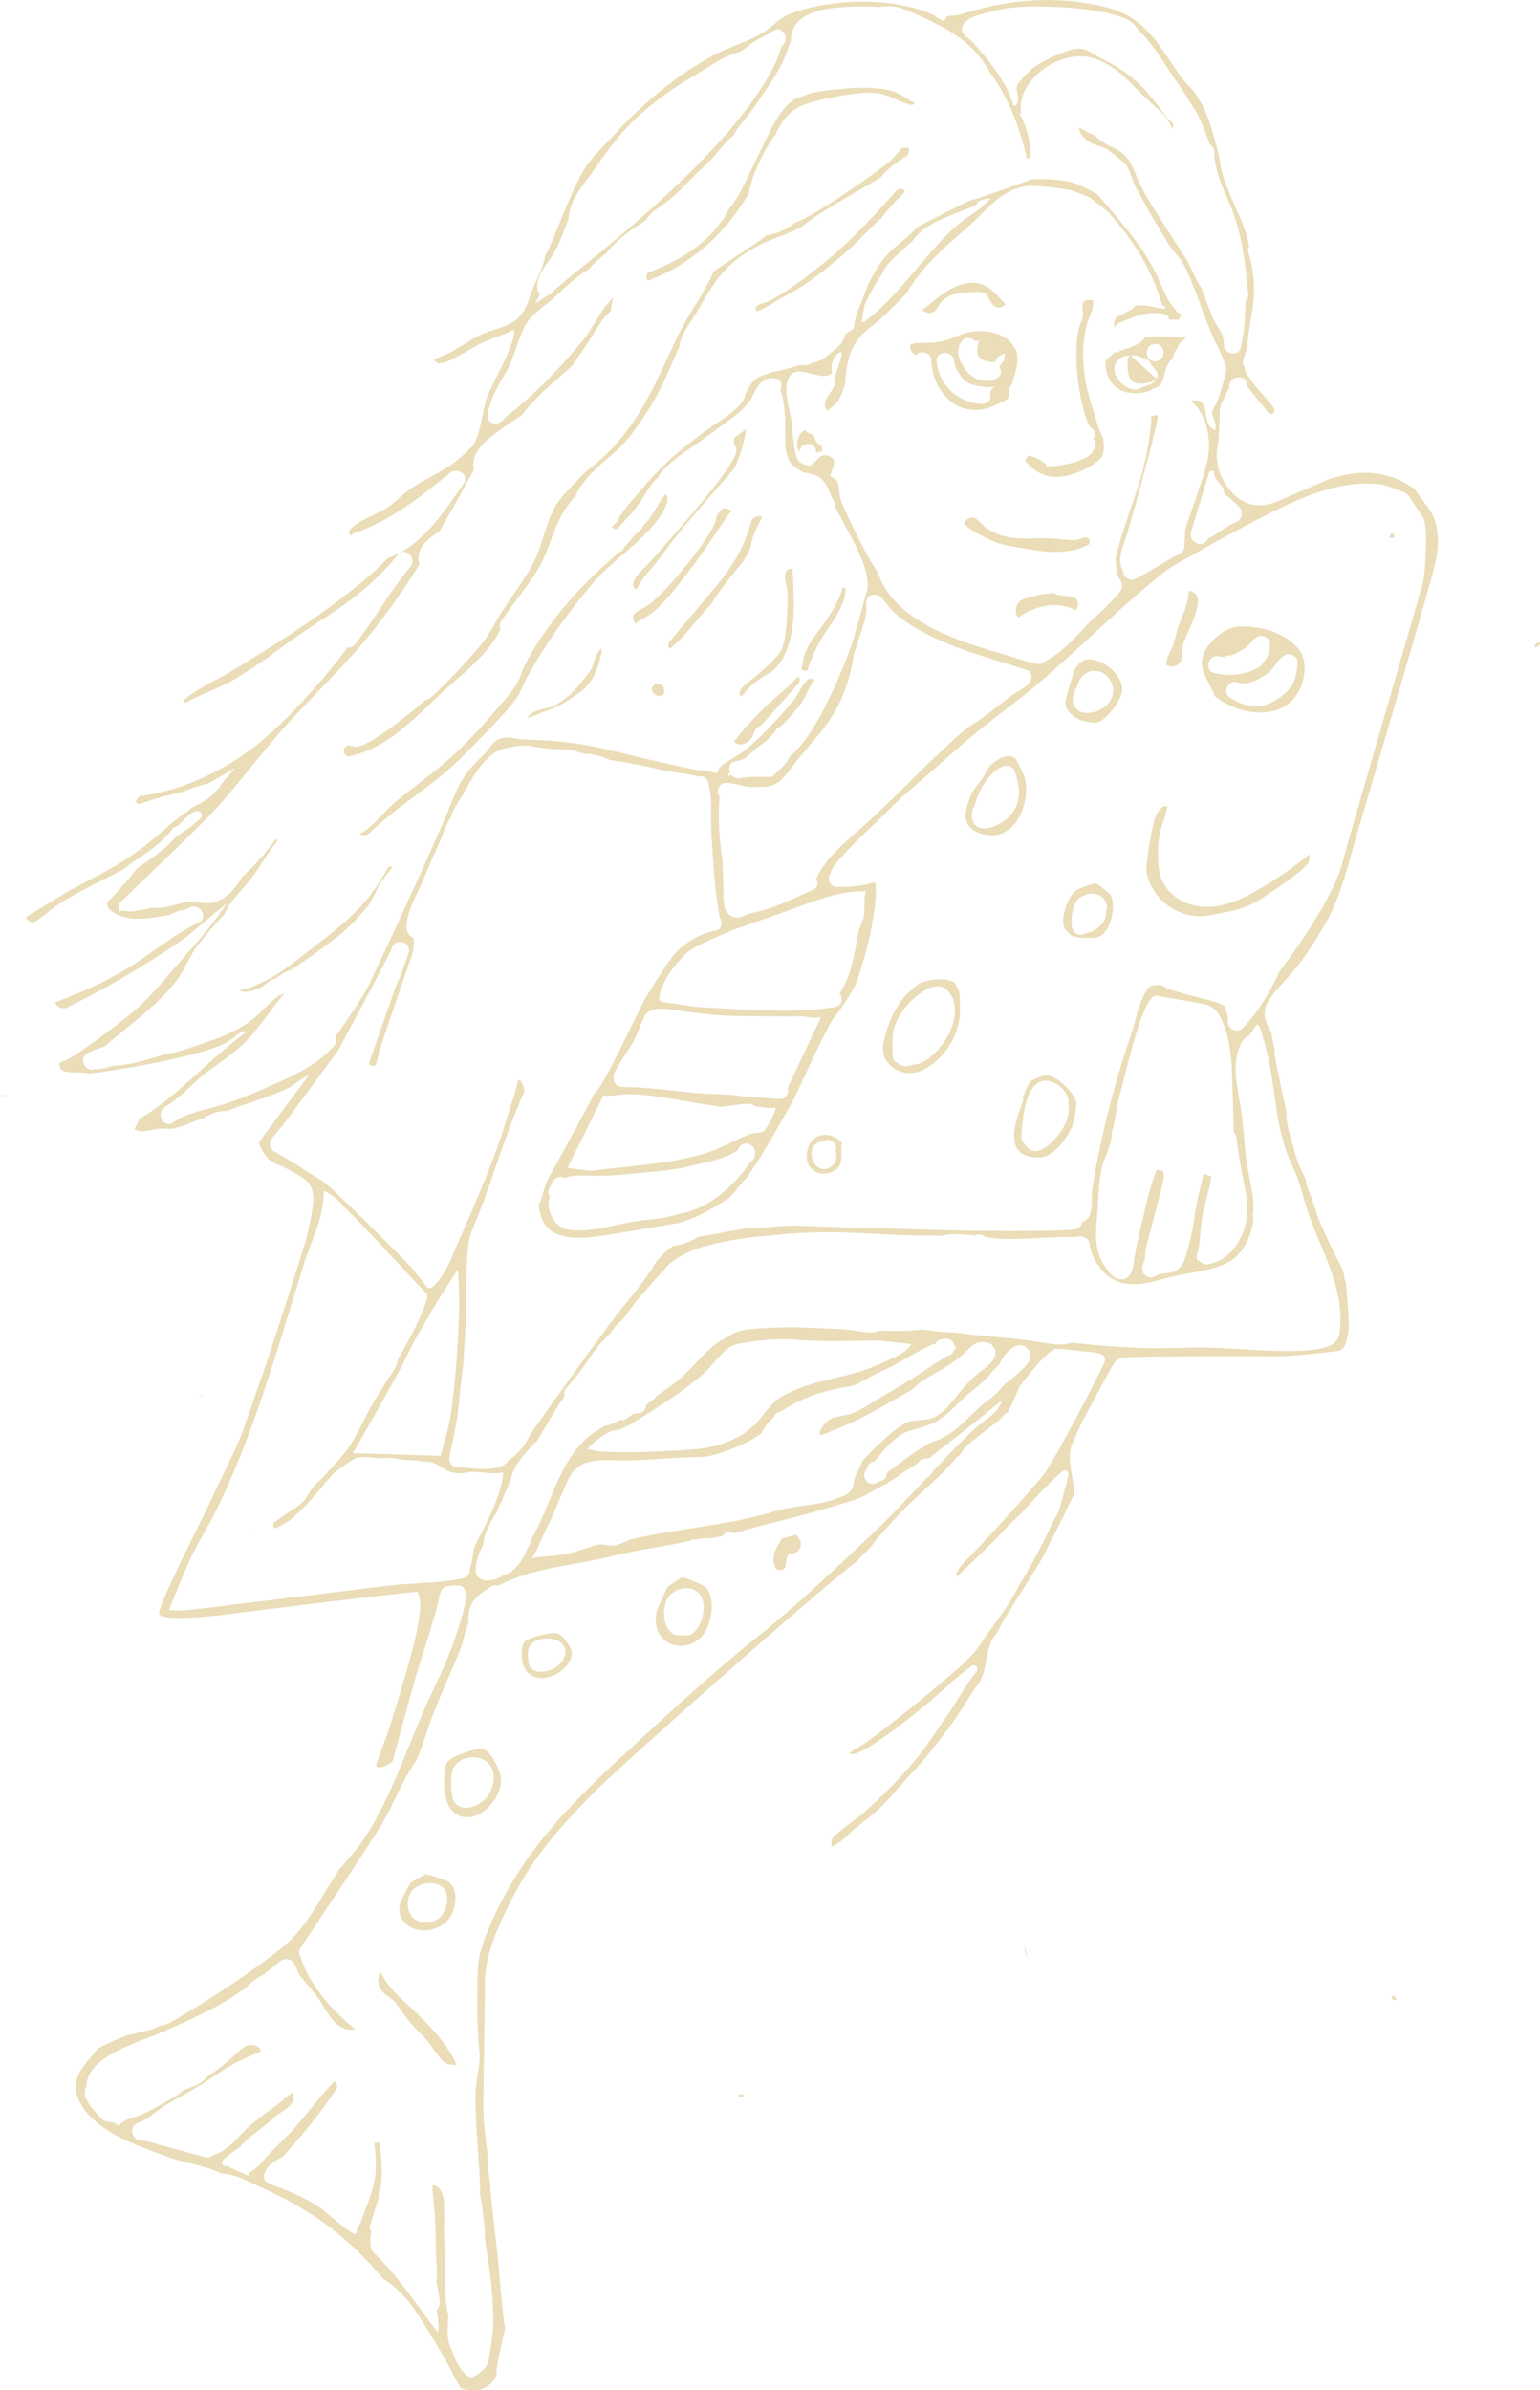<?xml version="1.0" encoding="UTF-8"?>
<svg id="Layer_1" data-name="Layer 1" xmlns="http://www.w3.org/2000/svg" viewBox="0 0 886.12 1375.05">
  <g>
    <path d="M146.23,883.07c.4.24.82.44,1.26.62-.65-.39-1.26-.9-1.82-1.52.18.3.37.6.55.9Z" style="fill: #eaddb7;"/>
    <path d="M0,630.56c1.39-.13,2.79-.26,4.18-.37-.96-.06-1.92-.12-2.87-.17-.44.18-.88.37-1.31.54Z" style="fill: #eaddb7;"/>
    <path d="M825.95,300.42c-2.14-7.18-7.77-12.41-11.63-18.66-11.7-9.2-26.5-11.67-40.88-8.46-2.87.64-5.71,1.42-8.53,2.25-9.35,4.02-18.73,7.94-28.01,12.11-9.6,4.32-18.71,4.59-26.8-3.16-7.53-7.21-11.56-18.14-9.43-28.37.09-.44.19-.88.3-1.32.13-1.73.97-13.37.83-15.67-.16-2.6.21-5.25,1.36-7.61.81-1.68,3.48-7.36,3.98-8.07.08-.56.16-1.12.22-1.68.7-6.34,10.7-6.39,10,0-.02.22,10.55,13.34,12.44,15.58.76.23,1.49.53,2.12.97.81-.63,1.32-1.08,1.44-2.18.23-2.17-9.04-11.34-11.17-14.22-1.63-2.21-5.78-7.3-5.99-9.77-.03-.32-.03-.63-.01-.93-.89-1.06-1.29-2.53-.75-4.29.66-2.13,1.33-4.27,2-6.41.66-8.1,2.3-16.07,3.43-24.13,1.5-10.77.61-20.71-2.46-31.13-.42-1.43-.22-2.67.34-3.66-3.14-18.06-15.77-33.16-17.16-51.56-3.66-12.67-5.78-24.75-13.81-36.26-2.19-3.13-5.88-6.37-8.07-9.41-12.36-17.12-19.64-33.74-41.68-39.77-28.3-7.74-57.93-5.24-85.33,3.68-2.51.82-5.79.5-7.55,1.12-1.36.48-1.24,2.4-1.99,2.52-1.77.26-4.82-2.84-6.84-3.71-23.1-9.99-56.61-9.11-80.09-.89-8.06,2.82-11.79,8.57-18.91,12.5-6.91,3.81-15.75,6.6-22.96,10.09-22.47,10.88-44.99,29.92-61.49,48.15-4.66,5.15-12.32,12.4-15.84,17.91-7.84,12.27-15.64,35.3-22.49,49.59-.27.57-.58,1.15-.87,1.73-1.47,8.38-6.45,15.81-8.96,23.9-2.35,7.58-5.68,12.66-13.16,15.94-3.68,1.61-7.55,2.57-11.33,3.91-3.93,1.39-7.49,3.48-11.03,5.65-6.23,3.82-12.39,7.85-19.44,9.84,0,.05,0,.11.02.16,1.42,2.9,3.1,2.56,5.84,1.87,5.21-1.32,16.4-8.88,22.37-11.6,5.77-2.63,11.91-4.26,17.5-7.26,3.14,4.52-13.28,32.9-15.3,38.94-2.78,8.32-3.19,18.73-7.52,26.96-.9,1.72-9.79,9.46-11.82,10.93-7.15,5.19-16.84,9.36-24.1,14.25-4.9,3.3-9.75,8.62-14.51,11.7-4.31,2.79-21.53,9.11-21.56,14.26.36.63.77,1.12,1.22,1.49.56-.73,1.36-1.33,2.43-1.7,20.41-6.88,38.12-21.09,54.64-34.49,4.08-3.31,11.31,1.03,7.85,6.06-11.28,16.39-23,34.71-42.19,42.48-.5.2-.97.31-1.41.36-7.83,8.49-17.23,15.87-26.25,22.87-18.86,14.63-40.82,28.22-61.24,40.84-10.06,6.22-21.38,10.63-30.35,18.46.37.59.8,1.01,1.26,1.32,9.54-5.63,20.53-8.68,29.98-14.61,4.9-3.07,9.69-6.33,14.54-9.48,6.75-4.87,13.37-9.83,19.96-14.44,10.32-7.21,21.22-13.61,31.26-21.23,9.85-7.48,18.83-16.05,26.69-25.6,4.18-4.94,11.12,2.16,7.07,7.07-11.81,13.98-20.58,30.2-31.85,44.6-1.24,1.59-2.79,1.98-4.2,1.61-5.13,6.73-10.3,13.41-15.9,19.82-9.81,11.25-19.94,22.32-31.28,32.07-20.11,17.28-45.85,30.33-72.42,33.75-1.59,1.29-3.19,3.07-1.54,4.2l1.26.45c7.72-2.9,15.66-5.13,23.74-6.74,2.45-.96,4.91-1.9,7.4-2.74,2.42-.82,4.89-1.62,7.41-2.06.22-.04.44-.08.66-.11l15.92-9.27-8.61,9.98c.03.57-.15,1.13-.61,1.54-.39.35-.79.69-1.19,1.03-.03.05-.05.09-.08.14-2.29,3.36-6.01,5.68-9.49,7.64-1.75.99-3.58,1.93-5.45,2.78-.38.62-.92,1.19-1.66,1.66-7.94,5.02-14.48,11.74-21.75,17.61-7.18,5.8-14.85,10.92-22.84,15.53-8.2,4.74-16.78,8.77-24.97,13.53-7.97,4.63-15.75,9.59-23.64,14.35.56,1.61,2.41,3.18,3.64,3.23,1.92.09,11.16-8.02,13.82-9.76,13.92-9.07,26.01-14.02,38.41-20.91,9.64-7.5,21.19-13.33,28.46-23.45.48-.66,1.14-.94,1.8-.95.19-.15.42-.28.69-.37.2-.07.39-.15.58-.23,1.72-1.58,3.26-3.42,4.94-5.01,1.78-1.69,4.07-3.7,6.71-3.49,1.96.16,2.79,2.23,1.55,3.74-1.64,1.99-3.82,3.5-5.82,5.12-1.6,1.3-3.25,2.5-5.09,3.38-.61.55-1.25,1.07-1.92,1.55-.38.27-.76.39-1.11.4-6.26,7.78-14.7,13.03-22.77,18.77-2.89,3.48-5.99,7.94-9.09,10.63-1.96,2.6-3.96,5.15-6.53,7.27-.44.36-.94.74-1.43,1.14-.15.47-.22.93-.21,1.37.06.31.1.62.12.93,1.09,4.3,9.11,7,13.07,7.43,6.15.67,12.63-.24,18.69-1.26.96-.16,1.93-.32,2.9-.48,2.13-.68,4.22-1.5,6.27-2.5,1.2-.58,2.36-.67,3.41-.42,1.05-.55,2.11-1.09,3.18-1.6,5.78-2.77,10.85,5.86,5.05,8.63-14.36,6.87-26.68,17.43-40.12,25.86-13,8.15-27.09,14.06-41.33,19.64-.42.16-.82.26-1.21.32.68,2.13,3.28,4.1,6.07,3.45,24.01-11.49,46.81-25.27,68.71-40.3l24.03-20.1c-8.45,13.12-19.29,24.85-29.52,36.69-8.73,10.1-16.68,19.93-27.32,28.29-5.76,4.53-11.92,9.4-18.14,13.74-3.85,2.69-15.2,11.47-19.85,12.4-.49.31-.97.62-1.45.94-.03,1.97.54,3.69,2.26,4.42,3.7,1.56,9.14.58,13.12,1.22.77.12,1.54.26,2.31.39,21.89-3.13,43.82-6.78,65.05-12.78,3.45-.97,10.11-3.41,13.24-5.01,2.82-1.44,7.41-5.97,9.96-6.62.87-.22,1.96-.03.88.91-6.43,4.83-12.68,10.07-18.68,15.39-8.79,7.8-29.19,27.5-42.04,33.88-.77,1.74-2.25,5.01-3.14,6.09.14.07.27.15.41.21,1.15.55,2.47.97,3.74,1.02,3.47.13,7.13-1.19,10.62-1.44,2.33-.16,4.62-.08,6.91.1,1.2-.24,2.38-.51,3.54-.83,3.81-1.05,10.09-3.98,14.58-5.23,3.96-2.35,8.04-4.47,12.82-4.11.12,0,.24.03.35.05,11.5-4.65,25.55-8.18,36.19-13.61,1.69-.86,10.86-7.86,11.47-7.27l-28.71,38.51c-.59,2.22,4.63,9.62,6.04,10.53,3.39,2.17,9.41,4.43,12.87,6.47,2.43,1.43,10.23,5.65,10.48,8.02-.01.08-.03.16-.04.25,3.26,4.42,1.42,12.81.52,17.82-.7,3.88-1.63,7.71-2.45,11.56-.81,3.82-24.41,77.21-26.94,83.34-1.6,3.87-10,29.66-12.78,35.65-.15.57-15.83,33.12-17.95,37.79-2.5,5.52-29.26,57.69-27.29,60.35,3.06,4.14,31.7,1.06,38.93.02,6.98-1.01,108.91-13.5,109.67-12.95,1.14,2.06,1.49,4.72,1.6,7.04.71,13.87-12.71,54.6-17.42,70.22-2.28,7.55-5.69,14.7-7.81,22.3-.2,3.58,9.34-.55,9.8-3.23.42-2.45,8.66-32.27,11.48-42.53,4.88-17.73,11.69-34.98,15.44-53.05.08,0,.16,0,.24,0,.14-1.2.61-2.32,1.67-3.12,1.08-.81,8.17-1.96,10.44-.95.34.15,1.93,1.65,2.13,2.6,1.39,6.56-3.35,19.54-5.78,26.95-4.95,15.11-11.29,26.63-17.5,40.68-11.12,25.14-19.79,52.1-34.98,75.14-3.7,5.61-9.7,12.3-15.23,18.79,0,.36-.11.75-.38,1.14-6.13,8.98-11.21,18.65-17.57,27.48-2.71,3.77-5.64,7.4-8.93,10.69-3.57,3.57-7.63,6.62-11.64,9.68-8.71,6.65-17.72,12.91-26.9,18.91-9.03,5.89-18.24,11.52-27.43,17.16-3,1.84-6.05,3.25-9.4,3.79-.96.49-1.93.94-2.93,1.35-2.34.95-4.76,1.35-7.2,1.94-2.32.56-5.13,1.6-7.82,1.87-2.43.89-4.82,1.79-7.13,2.77-3.54,1.5-7.12,3.09-10.51,4.98-5.62,7.32-14.39,14.78-12.65,24.53,1.94,10.89,11.97,19.1,20.96,24.38,9.87,5.79,20.77,9.39,31.43,13.4,10.23,3.85,21.46,4.84,31.27,9.71,8.2.11,16.42,5.12,23.68,8.38,9.49,4.26,18.7,9.1,27.47,14.7,16.31,10.42,29.94,23.17,42.25,37.82.32.12.64.29.96.49,10.4,6.64,17.36,17.24,23.69,27.57,5.36,8.75,10.61,17.41,15.29,26.54,1.3,2.53,2.82,5.59,4.71,8.26,7.09,1.52,13.79,1.81,18.77-4.98.63-1.18,1.17-2.38,1.63-3.6-1.09-2.28,4.79-26.06,4.92-26.37-1.19-1.09-3.61-34.37-4.34-40.61-1.47-12.69-4.61-39.94-4.26-40.61-.71-4.96-1.24-9.94-1.54-14.83-.11-1.83-.19-3.66-.25-5.49-1.14-7.97-2.07-15.95-2.26-23.96-.15-6.45.97-68.76.93-69.49-.84-14.3,4.37-28.33,10.23-41.12,6.14-13.4,13.47-26.32,22.38-38.07,9.66-12.74,20.66-24.35,31.92-35.68,1.51-1.52,3.11-2.95,4.75-4.33.17-1.12,113.09-102.43,145.1-127.17,1.72-2.4,3.69-4.06,5.84-6.11,2.05-1.95,3.62-4.42,5.45-6.57,4.49-5.29,9.25-10.46,14.04-15.48,10.07-10.55,21.84-19.4,31.12-30.69.66-.8,1.4-1.28,2.16-1.52,2.75-5.45,7.9-8.71,12.61-12.53,3.18-2.58,6.42-5.01,9.7-7.4,1.11-1.07,2.17-2.19,3.16-3.39.74-.89,1.58-1.39,2.43-1.58,2.14-4.21,6.54-14.55,6.6-14.68.33-.74,16.46-22.02,21.26-21.98,3.84.03,17.32,1.77,20.35,1.96,4.17.27,8.96,1.68,7.35,5.65-3.19,7.83-28.91,56.72-34.37,63.94-7.2,9.52-40.59,45.97-44.82,49.6-.54.46-8.33,8.92-5.71,9.93,3.4-3.39,6.9-6.68,10.42-9.95,3.43-3.19,13.79-13.43,15.31-15.22,2.87-3.38,6.15-6.41,9.41-9.42,3.19-2.96,14.09-15.52,17.21-18.08.46-.38,9-9.61,10.04-8.36,1.13.16,2.07,1.15,1.75,2.65-1.34,6.14-5.18,20.11-5.77,21.08-.04.2-.11.41-.22.61-1.45,2.66-2.89,5.32-4.33,7.98-4.23,10.43-15.88,30.42-16.17,30.49-4.7,8.72-9.69,17.24-15.82,25.16-1.36,1.75-9.38,13.59-11.13,15.73-1.87,2.28-3.95,4.39-6,6.51-2.91,3.01-26.79,23.03-34.87,29.32-5.95,4.63-24.54,19.72-28.87,20.8-.87.79-1.78,1.55-2.76,2.25,0,0,0,0,0,0,4.61,5.36,45.96-29.43,46.96-30.36,1.78-1.66,9.43-8.17,11.24-10.08.86-.91,11.26-9.16,12.15-9.79,2.07-1.47,4.39,1.75,2.65,3.44-.11.11-.23.21-.35.32-.07.14-.16.28-.26.41-4.88,6.21-8.76,13.12-13.05,19.73-1.34,2.06-14.41,21.3-18.11,26.08-9.43,12.17-21.48,24.22-32.98,34.49-3.27,2.92-16.95,12.4-18.21,15.02-.71,1.48-.66,3.08-.1,4.5.37-.23.79-.4,1.23-.52.05-.03.1-.06.15-.09,5.08-2.63,8.92-7.62,13.47-11.1,5.2-3.97,10.19-7.9,14.77-12.61,4.35-4.47,8.39-9.24,12.5-13.93,4.17-4.77,8.94-9.04,12.68-14.16.73-1,10.89-13.63,15.06-19.61,4.06-5.82,12.24-19.04,12.85-19.68,3.82-3.98,5.21-10.76,6.21-16,.68-3.59,1.24-7.26,2.89-10.57.91-1.82,2.15-3.46,3.38-5.09,3.7-8.56,23.15-37.18,26.65-44.24,4.31-8.69,16.55-32.48,17.57-35.76.13-2.36-1.03-8.52-1.26-9.67-1.07-5.53-2.2-11.65-.49-17.17.71-2.29,5-11.72,6.4-14.36,1.11-2.08,17.28-32.92,18.87-34.38-.04-.09-.06-.19-.1-.28.13.01.27.02.4.03.91-.78,1.91-1.45,3.07-1.92,3.17-1.3,89.71-.92,90.94-.94,10.06-.11,31.6-2.74,32.46-2.85,2.72-.36,4.22-.91,5.41-3.46,1.12-2.4,2.17-9.01,2.26-9.38.06-8.82-1.67-26.67-1.7-26.82-.52-.72-.86-1.61-.92-2.69-.05-.91-.19-1.81-.39-2.69-.7-2.29-1.59-4.5-2.85-6.59-1.39-2.31-8-16-10.02-20.77-2.1-4.96-3.6-10.04-5.34-15.12-1.39-4.06-3.26-7.53-3.7-11.74-2.66-5.19-4.98-10.3-6.42-16.12-1.66-6.72-4.28-13.16-4.57-20.14-.02-.41,0-.8.07-1.16-.68-5.68-2.52-11.29-3.45-16.92-1.07-6.47-3.17-12.75-3.44-19.33-.01-.32,0-.62.04-.91-.78-3.2-1.48-6.47-1.87-9.74-2.31-3.46-4.04-7.26-3.78-11.55.31-5.14,3.73-9.24,6.98-12.94,4.96-5.65,10.13-11.09,14.58-17.17,4.68-6.39,8.75-13.18,12.78-19.99,7.98-13.47,12-28.46,16.15-43.43,4.37-15.76,45.96-155.1,48.08-167.12,1.23-6.97,1.6-14.32-.44-21.18ZM703.53,280.44c.7,1.04.55,2.66,1.19,3.57.52.74,9.52,7.82,9.24,9.08,1.14,2.51.49,6.12-2.86,7.38-3.56,1.34-6.83,3.82-10.03,5.87-1.61,1.04-3.21,2.04-4.88,2.97-.35.19-.83.56-1.22.72-1.14,2.41-3.94,4.03-6.88,2.24-2.38-1.45-3.09-3.16-2.84-4.85-.15.04-.3.1-.45.13l11.18-36.54,2.56.02c-.21,4.26,3,6.44,5.01,9.4ZM309.1,165.26c.16-6.85,4.5-12.13,8.22-17.51,4.57-6.61,6.76-14.49,9.79-21.88.59-11.54,9.84-20.87,16-29.99,7.41-10.98,15.44-21.19,25.31-30.09,9.56-8.61,20.22-15.93,31.31-22.43,8.25-4.84,16.51-11.24,25.91-13.58,3.05-1.4,5.48-3.92,8.26-5.78,3.49-2.34,7.49-3.77,10.92-6.21,5.26-3.74,10.25,4.93,5.05,8.63-.06.04-.11.07-.17.11-.82,3.5-2.69,8.09-3.44,9.67-20.41,42.72-80.03,92.57-117.03,122.05-3.8,3.03-6.94,5.88-10.5,8.87-.65,1.58-2.05,2.53-3.59,2.84-2.3,1.62-6.73,4.57-7.12,4.19,1.16-1.82,1.99-3.47,2.85-5.05-1.08-.8-1.81-2.08-1.77-3.85ZM148.15,627.89c-8.5,3.86-16.94,6.77-25.91,9.27-7.26,2.02-16.5,3.93-22.59,8.53-5.14,3.88-10.12-4.8-5.05-8.63,1.08-.82,2.23-1.52,3.43-2.16,3.52-3.08,7.37-5.61,10.69-8.98,3.58-3.62,7.16-6.82,11.26-9.84,8.03-5.92,16.49-11.31,23.22-18.77,7.29-8.09,13.32-17.38,20.32-25.73.07-.09.15-.17.22-.26-.93.54-1.91.98-3.05,1.24-.17.15-.34.3-.54.44-5.4,3.92-9.55,9.26-14.79,13.37-5.15,4.04-10.9,7.1-16.91,9.64-5.92,2.5-12.11,4.22-18.15,6.39-4.96,1.78-9.93,3.42-15.13,3.96-9.59,3.06-20.01,6.48-30.05,6.8-.09,0-.18,0-.26,0-2.73.89-5.46,1.71-8.43,1.93-.66.05-1.24-.02-1.76-.17-5.31,2.52-9.85-5.7-4.52-8.92,3.08-1.87,6.56-2.84,10-3.88.09-.09.18-.19.28-.28,13.62-12.13,29.18-22.43,40.55-36.95,5.14-6.57,7.85-14.66,12.98-21.27,4.72-6.08,9.73-11.99,15.05-17.57,3.87-8.85,12.5-16.01,17.8-23.77,4.28-6.27,8.15-12.99,13.09-18.73-.38-.33-.81-.61-1.27-.83-4.99,6.93-10.52,13.51-16.68,19.41-.88.84-1.78,1.68-2.69,2.51-5.97,10-13.83,17.86-27.47,13.94-.05-.02-.1-.04-.15-.05-2.21.24-4.42.45-6.55.9-5.58,1.16-11.51,3.68-17.3,2.7-4.11.97-8.25,1.88-12.49,2.19-2.44.18-4.6-1.31-7.03.29l.15-4.66c16.34-16.05,33.17-31.68,49.31-47.92,15.06-15.16,27.65-32.47,41.59-48.71,15.55-18.12,33.38-34.43,48.9-52.71,12.27-14.45,22.99-29.74,32.92-45.53-.48-3.72-.64-7.31,1.83-10.94,2.56-3.75,6.46-6.07,10.04-8.74,6.71-11.54,13.18-23.27,19.67-35.07-.42-2.21-.48-4.5.37-7.12,1.63-5.03,5.3-8.61,9.32-11.84,5.87-4.72,12.17-8.65,18.22-12.91,7.91-10.7,18.72-19.09,28.6-28.04,2.38-3.42,4.77-6.84,7.11-10.29,3.24-4.78,6.07-9.81,9.29-14.59,1.64-2.44,3.74-4.46,5.72-6.57.58-2.67.95-5.37,1.34-8.06-1.32,1.96-2.83,3.76-4.51,5.42l-10.71,16.93c-13.97,17.44-29.51,33.69-47.31,47.35-.71,1.45-2,2.37-3.42,2.78-.41.39-.86.65-1.75.4.02-.05.03-.11.05-.17-2.48-.02-4.74-1.6-4.36-4.76,1.11-9.15,5.9-16.71,10.4-24.56,4.67-8.14,6.39-17.18,10.4-25.57,3.72-7.79,11.29-11.91,17.43-17.54,6.53-5.99,12.79-12.35,20.56-16.74.14-.25.3-.49.49-.73,2.45-3.11,5.58-5.56,8.86-7.82.19-.42.44-.84.78-1.24,5.55-6.72,12.37-11.76,19.71-16.36.91-.57,1.79-1.17,2.67-1.77,2.18-4.19,6.93-6.97,10.6-9.61,6.15-4.44,11.17-9.98,16.49-15.32,5.58-5.61,11.62-10.86,16.5-17.12,2.02-2.6,3.88-4.5,6.49-6.5,1.61-3.28,3.81-6.1,6.23-8.97,3.32-3.96,6.27-8.21,9.16-12.49,5.48-8.13,12.06-17.23,15.22-26.56.77-2.26,1.55-4.36,2.46-6.28,0,0,0-.02,0-.03-.45-21.58,33.56-19.9,47.76-19.87.71,0,1.34.13,1.89.35,2.57-.34,5.13-.68,7.72-.55,3.97.2,7.68,1.48,11.29,3.04,7.08,3.07,14.32,6.5,21.02,10.32,6.52,3.73,12.56,8.41,17.52,14.06,3.08,3.51,5.53,7.34,7.72,11.34,10.66,14.35,16.96,31.73,20.95,49.05.68-.15,1.35-.29,2.03-.45.62-7.56-3.15-21.44-6.41-25.38.31-.1.59-.21.87-.32-.02-.13-.05-.25-.06-.38-2.18-19.49,22.5-36.12,40.26-31.78,10.97,2.69,20,11.25,27.53,19.22,4.06,4.3,8.32,7.95,12.69,11.91,3.2,2.9,5.14,6.21,6.69,9.88.11-.26.21-.57.3-.92.9-3.68-1.47-2.83-2.95-4.85-12.67-17.32-18.96-25.08-38.64-34.97-2.89-1.45-5.34-3.13-7.29-4.11-3.87-1.95-7.73-1.41-11.67.03-6.06,2.2-15.31,6.1-20.3,10.16-1.82,1.48-8.16,7.87-8.74,9.69-1.08,3.39,1.73,6.45-.13,10.53-.56,1.22-.22,1.32-1.98,1.05-3.71-13.4-14.14-26.02-23.43-36.33-1.66-1.84-3.84-3.25-4.99-4.53-1.13-1.06-1.67-2.67-.94-4.64,2.24-6.08,12.82-7.38,18.23-8.87,11.16-3.07,23.16-2.88,34.66-2.38,12.88.56,27.23,1.75,39.43,6.2,4.21,1.53,7.04,3.96,8.83,7.05,8.75,8.28,14.54,18.75,21.42,28.79,4.46,6.5,8.91,13.01,12.69,19.94,3.03,5.56,4.96,11.48,7.18,17.33,1.42.74,2.47,2.14,2.47,4.23.01,14.14,8.71,26.89,12.66,40.15,4.1,13.75,5.57,27.46,6.86,41.66.16,1.81-.52,3.09-1.59,3.87-.12,8.93-.62,17.82-2.62,26.58-1.35,5.91-9.96,3.89-9.78-1.59-.02-.22-.04-.44-.04-.67,0-3.74-1.5-6.32-3.42-9.41-1.91-3.07-3.37-6.26-4.7-9.61-1.66-4.19-3.11-8.46-4.65-12.69-3.95-5.38-5.79-12.05-9.67-17.97-6.4-9.79-12.68-19.74-18.95-29.62-3.19-5.02-6.07-10.2-8.35-15.69-2.04-4.91-3.78-9.92-7.8-13.62-3.63-3.34-8.5-4.77-12.56-7.49-1.53-1.02-2.85-2.13-4-3.36-3.21-1.48-6.4-3-9.37-4.83.09,2.29,1.96,4.99,3.69,6.59,4.32,3.98,8.11,3.71,12.48,6.01,1.26.66,9.75,7.52,10.68,8.61,2.8,3.31,3.69,8.94,5.64,12.63,5.86,11.12,12.83,23.07,19.4,33.76,2.26,3.67,6.28,7.2,8.25,10.96,6.95,13.24,11.31,29.4,17.62,43.22,2.17,4.75,6.44,12.32,7.07,17.33.29,2.28-3.7,14.59-4.76,17.83-.74,2.28-3.29,5.36-3.4,7.27-.14,2.34,3.53,6.6,1.59,10-9.04-3.49-.58-18.99-13.78-16.91,9.41,7.9,11.89,22.05,9.7,33.72-1.67,8.89-10.96,33.95-12.18,37.92-1.22,3.99-.72,7.82-1.28,11.81.16,2.1-1,4.28-3.52,5.17-3.45,1.21-21.99,13.21-25.34,14.15-3.15.89-6.16-1.58-6.31-4.61-2.82-4.58-1.67-10.47.25-15.44,2.87-7.42,16.33-57.46,17.2-62.07.8-4.24,2.46-8.24,2.37-12.61-.64.18-1.29.37-1.93.59-.66.23-1.28.31-1.85.28.06.9.09,1.78.04,2.6-2,31.08-13.89,51.64-20.52,79.16,0,.02,0,.04,0,.07.07,3.27.8,6.47.84,9.74,1.37,1.85,2.94,3.32,2.95,6.1,0,3.24-4.72,7.31-4.91,7.47-.89,1.18-1.98,2.26-3.14,3.29-2.43,2.97-8.73,8.28-9.04,8.37-9.04,9.58-17.9,20.47-30.12,25.62-2.27.96-18.36-4.73-21.59-5.64-23.01-6.49-57.11-17.45-68.85-40.2-2.98-5.78-1.72-5.62-6.29-11.99-2.48-3.46-16.54-31.6-18.08-36.76-.96-3.23-.33-7.32-1.88-10.23-.96-1.81-3.82-2.73-3.9-3.31-.29-2.14,5.42-9.31-1.23-11.53-5.83-1.95-7.13,5.57-11.25,5.7-1.06.03-5.01-1.49-5.75-2.43-3.14-3.98-3.36-17.9-4.17-23.29-1.12-7.52-5.56-18.71-1.09-25.67,4.54-7.07,16.48,2.07,22.57-.68,3.32-1.5,1.11-3.19,1.58-5.5.62-3.1,2.1-7.34,5.87-7.73-.18,4.54-2.24,8.59-3.49,12.85-.52,1.77,0,3.85-.53,5.69-1.31,4.58-8.07,9.43-4.8,14.53.24.38.48.69.73.97.35-.94,1.06-1.79,2.22-2.4,4.35-2.31,6.35-8.84,7.88-13.51.36-10.05,2.24-20.45,9.4-27.95,3.36-3.51,7.52-6.15,11.09-9.42,4.05-3.7,13.66-13.41,14.6-14.47,5.02-8.42,11.25-16.12,18.3-22.92,8.09-7.79,16.96-14.68,24.84-22.72,6.87-7,13.62-13.25,23.39-15.71,7.25-1.83,26.11,1.51,28.01,1.87,1.9.36,8.77,3.41,10.22,3.81.78.22,10.78,8.01,11.87,9.26,14.65,16.84,24.11,31.33,30.62,52.89.33,1.09,2.47.02,1.68,2.4-5.01-.34-12.7-3.38-17.44-1.57-1.66,2.86-10.19,5.39-11.1,7.21-.91,1.83-1.05,3.64-.61,5.16.31-1.03,1.08-1.95,2.43-2.56,8.25-3.7,15.32-6.84,24.64-5.69.99.12,1.82.47,2.51.97,1.28-.47,1.45,1.11,2,2.52,1.16.07,2.32.12,3.47.15.61.01,1.24,0,1.87,0,.63-.84,1.18-1.91,1.66-3.09-.35-.1-.7-.25-1.05-.45-.89-.39-1.66-1.03-2.16-1.91-4.18-4.44-6.44-9.75-8.82-15.38-2.94-6.95-6.67-13.51-10.86-19.78-6.8-10.17-24.68-30.97-25.97-31.79-4.22-2.67-8.66-4.53-13.3-6.33-5-1.94-23.21-3.06-25.64-1.45,0,0-25.73,9.4-34.26,11.8-1.25.35-29.66,14.66-30.07,15.16-3.57,4.29-8.02,7.47-12.26,11.05-4.16,3.51-7.59,7.59-10.5,12.18-3.28,5.19-5.93,10.55-7.91,16.36-1.24,3.65-3.24,7.38-4.41,11.19-.09.45-.18.89-.28,1.34-.12.57-.27,1.14-.44,1.7-.09.58-.16,1.16-.19,1.74-.12,2.38-1.58,3.88-3.34,4.5-.64.64-1.35,1.2-2.13,1.64-.02.39-.08.79-.2,1.21-1.28,4.39-5.18,7.09-8.55,9.86-3.32,2.73-6.21,4.87-10.21,5.17-.49.38-1.04.71-1.66.94-1.64.6-3.28.33-4.98.52-2.28.25-4.57,1.2-6.81,1.79-3.24.86-6.49,1.66-9.79,2.18-.63.25-1.27.49-1.89.72-.82.43-1.72.77-2.74.97-4.15,1.41-6.04,3.02-8.3,6.77-.99,1.64-1.75,3.35-2.58,5.02.06.9-.2,1.88-.89,2.87-4.35,6.2-10.91,9.9-17.01,14.16-7.36,5.15-14.61,10.66-21.43,16.51-6.74,5.78-13.07,12.16-18.8,18.94-2.63,3.11-5.14,6.26-7.9,9.26-.56.61-1.14,1.23-1.72,1.85-1.38,2.04-2.84,4.06-4.3,6.06-.17.41-.33.83-.46,1.26-.47,1.61-1.48,2.61-2.67,3.12-.37.54-.75,1.07-1.11,1.61.58,1.01,1.57,1.28,2.65,1.16.48-.47.95-.95,1.41-1.43,3.04-3.2,6.26-6.62,9.06-10.03,5.06-6.18,7.6-13.41,13.48-18.31.18-.66.49-1.31.97-1.93,5.06-6.51,12-11.2,18.75-15.79,6.65-4.52,12.99-9.42,19.52-14.11,6.25-4.49,12.02-8.92,15.41-15.93,2.58-5.33,5.98-10.22,12.55-9.15,3.65.59,4.3,4.04,3,6.66,1.5,3.6,2.06,8.77,2.38,11.57.87,7.47-.08,14.98.64,22.41.46,1.81.92,3.62,1.33,5.44,1.8,3.82,5.2,5.89,9.22,8.2,1.14.09,2.22.16,2.86.29,2.64.54,5.18,1.47,7.22,3.29,2.44,2.17,3.56,5.02,4.81,7.95,1.28,3.01,3.03,5.6,3.4,8.86.3.58,10.1,18.73,11.73,22.19,3.47,7.34,6.85,14.8,6.64,23.1-.06,2.25-6.67,23.88-7.36,27.27-.9,4.4-19.22,55.85-37.28,70.09-2.38,5-6.61,8.43-10.75,12.03-4.1-.32-8.43-.03-12.62-.06-.97.36-1.97.35-2.89.1-.82.23-1.67.43-2.54.57-2.22.37-3.99-.59-5.07-2.03-.43.22-.9.53-1.4.98l-.39-1.74c.39.02.88.08,1.33.06-1.46-2.64-.88-6.29,2.88-6.91,2.08-.35,4.04-1.05,5.89-2.01,1.73-1.57,3.45-3.14,5.19-4.69,1.9-1.69,4.26-3.19,6.44-4.83,1.72-1.78,3.4-3.59,5.08-5.29.13-.23.25-.45.36-.69.7-1.49,1.79-2.25,2.97-2.49.41-.36,9.79-9.7,12.82-14.89,2.33-4,3.66-8.23,6.65-11.79-4.28-4.31-8.94,7.69-11.23,10.6-7.19,9.17-19.95,22.72-29,29.92-3.81,3.03-10.71,6.39-13.66,9.02-1.31,1.17-1.63,3.83-2.39,3.93-4.41-1.34-9.15-1.38-13.63-2.29-15.63-3.17-30.73-6.81-46.06-10.57-19.91-4.88-31.41-5.81-51.96-6.59-4.15-.16-7.01-1.89-11.8-.7-5.73,1.42-6.26,5.28-9.28,8.21-12.47,12.06-14.12,15.2-20.71,31.12-14.34,34.65-47.03,103.72-47.84,105.12-3.32,5.76-12.47,19.69-18.17,27.44.71,1.65.64,3.65-.86,5.36-11.39,13-28.39,19.04-43.78,26.03ZM467.8,511.91c-8.42,3.68-16.77,7.84-25.47,10.81-3.66,1.25-7.45,1.85-11.14,2.94-2.97.87-5.64,2.88-8.89,1.97-7.35-2.06-5.76-11.79-6.01-17.48-.23-5.16-.43-10.32-.59-15.47-1.93-12.25-2.72-25.14-1.6-36.15-2.18-2.91-.92-8.23,3.79-8.16,3.6.05,6.76,1.13,10.25,1.87,3.03.64,6.13.48,9.21.44,4.85-.07,8.7-.74,12.32-4.19,3.57-3.41,6.25-7.76,9.34-11.58,3.41-4.22,7.01-8.27,10.51-12.42,7.52-8.91,13.59-18.09,17.25-29.23,1.67-5.09,3.25-10.14,3.91-15.46.31-2.48.8-4.73,1.81-6.71,2.11-8.36,6.38-16.25,6.07-24.93-.18-.62-.19-1.21-.08-1.77-.06-4.83,6.2-5.6,8.87-2.41.23.22.45.46.66.73,4.27,5.68,7.84,9.56,13.9,13.42,6.91,4.4,14.09,8.19,21.61,11.43,7.54,3.24,15.31,5.91,23.16,8.3,6.04,1.84,24.71,7.52,25.45,8.25,2.03,2.03,1.73,5,0,7.07-1.76,2.1-8.94,6.05-9.93,6.82.11-.06-16.43,12.97-22.6,16.83-6.09,3.81-11.43,9.3-16.7,14.15-5.91,5.43-11.67,11.04-17.38,16.68-10.23,10.1-20.32,20.28-31.16,29.73-9.31,8.12-19.48,16.73-24.74,28.18,1.34,2.17,1.19,5.04-1.8,6.35ZM497.13,527.1c-.41,2.26-2.64,6.29-3.19,9.17-1.97,10.33-3.47,21.59-8.46,31.33-.86,1.68-1.67,2.81-2.48,3.57,2.09,2.64,1.57,7.42-2.33,8.09-16.53,2.84-34.22,2.32-50.93,1.66-8.24-.33-16.45-1.15-24.69-1.38-8.05-.22-15.62-2.36-23.58-2.95-6.01-.45,2.56-15.68,4.82-18.24.95-1.21,1.75-2.23,2.22-2.93,1.19-1.75,6.89-7.63,8.13-8.51,5.64-3.97,27.44-13.13,31.69-14.26.02-.02,14.53-5.05,19.45-6.74,16.4-5.62,32.74-13.62,50.51-13.18-1.7,4.64-.36,9.93-1.17,14.37ZM448.69,632.18c-6.12-.09-12.17-1.1-18.29-1.19-.21,0-.42-.02-.62-.04-2.83-.16-5.68-.78-8.5-1.04-6.65-.61-13.39-.45-20.06-1.06-14.43-1.32-28.77-3.46-43.28-3.56-3.45-.02-5.05-2.9-4.8-5.56-.17-.19-.28-.4-.31-.64,2.81-7.27,8.21-13.57,11.96-20.52,1.34-2.48,5.68-13.99,6.72-15.08,5.33-5.59,16.09-2.4,22.69-1.59,6.24.77,12.51,1.52,18.77,2.12,6.23.6,39,.79,47.8.68,3.53-.04,7.61,1.52,11.77.25l-19.25,40.71c.83,2.91-.7,6.57-4.6,6.51ZM432.51,668.01c-.26.2-.52.39-.78.59-4.98,7.46-11.99,14.78-18.92,19.92-6.21,4.6-14.68,9-22.66,9.8-6.43,2.67-13.5,2.92-20.35,3.64-.22.02-.43.05-.65.07-.65.12-1.29.25-1.94.36-1.43.24-2.86.44-4.3.61-4.82.91-9.59,2.11-14.41,3.02-6.95,1.3-14.7,2.67-21.74,1.35-5.52-1.03-8.92-5.5-10.44-10.65-.78-2.63-1.2-5.59.02-8.15.01-.02.03-.04.04-.07-1.24-1.97-1.04-4.85.61-6.53.22-.8.6-1.54,1.18-2.13.68-1.58,2.14-2.79,4.38-2.79,1.08,0,1.97.28,2.69.75,2.9-1.51,6.89-1.57,10.28-1.52,8.67.13,17.15.18,25.8-.84,11.88-1.4,24.44-1.64,36.01-4.66,8.66-2.26,19.26-3.65,26.84-8.91.34-.53.66-1.06.97-1.59,3.05-5.25,10.89-1.07,9.08,4.09.13,1.25-.34,2.55-1.7,3.63ZM432.15,652.25c-8.25,2.89-16.77,8.17-24.87,10.78-20.33,6.56-45.51,7.68-66.4,10.43-1.12.15-13.77-1.22-14.27-1.73l20.58-41.49c4.45.62,9.8-.84,13.85-.81,17.52.17,36.51,5.23,54.11,7.27,5.22-.54,10.48-1.59,15.73-1.7,1.46-.03,2.58.46,3.38,1.24,3.97.64,8.38,1.74,12.01.78.86.95-5.21,12.79-6.88,13.81-2.12,1.29-4.93.62-7.23,1.42ZM497.5,175.65c1.34-3.88,5.78-11.74,10.08-18.05,1.54-4.51,5.15-7.56,8.55-10.84,2.88-2.78,5.84-5.42,8.82-8.05,1.49-2.03,3.16-4.03,5.54-5.95,8.69-6.98,20.6-10.07,30.42-14.42,1.41-.63,1.58-2.2,2.66-2.8.86-.48,5.15-1.71,6.34-1.23-1.69,1.5-3.15,3.3-4.91,4.72-5.48,4.42-11.6,7.9-16.86,12.84-16.29,15.27-31.69,38.91-49.45,52.15-.89.66-1.15,1.67-2.65,1.26-.34-.4,1.04-8.4,1.46-9.62ZM266.78,907.82c-12.66,2.86-25.97,2.72-38.84,3.89-6.92.63-117.29,14.44-119.93,14.52-.27,0-.52,0-.76-.03-3.34.44-6.69.53-9.99-.15,4.13-10.05,8.03-20.26,12.62-30.13,4.02-8.65,9.44-16.81,13.58-25.14,22.53-45.28,35.97-94.12,50.97-142.32,4.5-14.45,11.86-27.64,11.88-43.37,6.94,2.82,11.2,8.87,16.38,13.86,10.41,10.02,39.74,42.75,42.5,44.76,3.6,2.6-10.7,28.97-16.36,38.56-.54,4.85-4.02,8.56-6.6,12.61-3.8,5.97-7.63,11.99-10.89,18.27-3.22,6.2-6.16,12.53-9.91,18.45-2.96,4.67-15.01,17.82-17.22,19.76-3.4,2.99-5.7,6.28-7.98,10.06-2.38,3.94-6.67,6.23-10.44,8.62-3.03,1.92-5.34,4.15-8.35,5.9-.5,1.42-.19,2.52.63,3.4,3.75-1.55,7.62-4.16,10.14-5.87,3.27-3.1,6.34-6.13,7.99-7.79,3.87-3.92,14.92-17.43,15.63-18.01,1.77-1.42,12.02-9.1,14.02-9.23,3.91-.26,7.68-.59,11.35.56,1.52-.24,3.1-.31,4.6-.36,4.12-.14,7.8.9,11.82,1.17,3.79.25,7.21.35,10.9,1.14,3.49-.34,6.61.95,9.71,3.24,3.15,2.32,6.46,3.12,10.02,3.41.48.01.97.03,1.46.05,1.96-.41,3.97-.89,5.78-.93,6.02-.12,11.67,1.76,17.98.34.04,2.73-.63,5.41-1.27,8.03-2.63,10.66-9.33,23.25-14.87,33.93-.05.37-.14.76-.29,1.16-1.2,3.27-.81,8.44-2.72,11.7.44,2.49-.87,5.33-3.52,5.93ZM252.51,747.24c1.24-1.92,10.93-17.05,10.93-17.05,1.06,11.29.84,23.21.33,34.62-.69,15.57-2.19,34.08-4.5,49.68-1.17,7.88-3.88,15.32-5.74,23.01l-50.55-1.55c1.45-1.94,18.78-32.96,25.89-45.73,3.64-6.53,6.63-13.37,10.19-19.94,1.35-2.5,12.77-21.96,13.46-23.02ZM561.28,821.52c-8.35,7.82-16.3,16.11-24.17,24.5-.23.52-.53,1.03-.9,1.49-.97,1.2-2.14,2.2-3.4,3.1-10.05,10.76-20.07,21.56-30.76,31.65-20.59,19.44-43.31,41.1-65.45,58.75-25.62,20.41-50.22,43.15-74.49,65.46-35.15,32.3-64.21,61.15-82.26,106.34-6.1,15.28-4.88,20.56-5.17,36.51-.22,12.21.16,19.41,1.23,31.43.61,6.81-2.18,16.54-2.28,23.67-.23,17.21,1.99,36.91,2.67,54.28.05,1.27-.05,2.56-.11,3.84,1.61,6.78,2.12,13.83,2.77,20.74.04.41-.02.75-.15,1.04.17,2.48.36,4.81.64,6.63,2.54,16.34,4.65,29.68,4.29,46.72-.09,4.35-1.91,18.69-3.3,22.49-.71,1.95-6.99,7.43-9.19,7.51-2.73.1-5.86-4.48-7.25-6.7-1.84-2.93-2.94-5.64-3.56-8.27-3.21-4.73-3.01-10.6-2.68-16.2.09-1.46.15-2.92.21-4.38-.26-1.07-.48-2.17-.66-3.29-1.2-7.52-1.37-15.16-1.35-22.76.01-6.43-.05-12.77-.39-19.18-.16-2.98-.3-6.21.13-9.29-.69-6.62,1.48-15.83-4.37-19.78-.91-.61-1.75-.82-2.52-.74.34,9.29,1.85,18.48,1.9,27.82.03,5.35-.08,10.71.33,16.05.29,3.76.56,7.3.14,11,.29,1.68.42,3.38.74,5.06.52,2.68,1.06,5.31,1.07,8.06,0,1.68-.77,2.96-1.87,3.79.91,4.35,1.61,8.75.94,13.1-11.77-15.14-22.02-31.15-35.67-44.73-.8-.5-1.43-1.13-1.91-1.87-.05-.05-.11-.11-.16-.16,0-.02.01-.04.02-.06-1.82-3.04-1.38-7.64-.69-11.21-.8-1.05-1.14-2.46-.62-4.14,1.59-5.07,3.39-10.07,4.7-15.18.05-2.65.35-5.26,1.49-7.51.14-1.09.25-2.19.31-3.3.41-7.09-.24-14.17-1.04-21.21-.87-.1-1.87-.02-3.05.29.72,7.23,1.47,14.14.08,21.5-1.6,8.49-5.33,15.95-7.89,24.08-.35,1.12-.97,1.94-1.72,2.51-.5,1.34-.89,2.71-1.03,4.17-1.83,1.52-18-13.46-21.03-15.39-8.65-5.51-19.54-10.35-29.24-13.5l.27-.58c-1.54-.27-2.83-1.29-2.98-3.12-.13-1.7.67-3.66,1.66-5.02,2.17-3,5.69-5.1,9.09-6.77,11.22-12.33,21.71-25.13,30.97-39.05.86-1.63.04-3.24-1.05-4.57-8.15,8.5-15.19,17.95-22.9,26.86-4.51,5.2-9.63,9.62-14.33,14.6-3.64,3.85-6.49,8.09-11.12,10.89-.25.15-.49.27-.73.37-.24.59-.45,1.19-.61,1.82-3.99-1.96-8.14-3.45-12.04-5.6-1.99.8-4.26-1.84-2.4-3.54,2.88-2.64,6.2-5.24,9.78-7.41.3-.55.63-1.05,1.01-1.46,3.67-3.97,14.34-11.59,19.54-16.3,2.74-2.48,8.72-5.23,9.6-8.76.47-1.88.52-3.61.03-4.93-3.37,2.35-6.5,5.27-9.66,7.66-5.16,3.9-10.55,7.52-15.35,11.88-6.51,5.9-12.01,14.16-20.7,16.45-.3.31-.65.57-1.03.8l-1.19.5c-.89.24-1.77.24-2.66,0l-.58-.25s0,.01,0,.02l-35.78-9.78c-5.58,1.06-7.73-7.88-1.91-9.83,6-2.01,11.27-7.56,16.75-10.74,6.24-3.62,12.66-6.93,18.8-10.73,6.3-3.9,12.25-8.39,18.73-12.01,5.26-2.93,10.93-4.98,16.29-7.69-.83-3.42-5.47-4.43-8.84-2.95-4.31,3.11-8.06,7.26-12.2,10.5-1.54,1.2-6.58,5.11-10.24,7.42-2.61,4.02-8.55,5.64-13.29,7.51-.24.29-.52.57-.83.83-4.46,3.7-17.11,10.25-22.73,12.99-4.32,2.11-10.49,2.38-13.91,6.99-1.38-3.24-5.84-1.88-8.73-3.61-.45-.27-6.6-6.93-7.12-7.71-1.07-1.59-1.75-2.87-2.13-3.96-1.91-2.39-1.48-5.43-.29-8.16.14-11.85,15.35-19.49,27.43-24.39,3.34-1.54,6.77-2.85,10.26-4.02,11.37-4.55,22.75-9.77,33.68-15.38,7.12-3.66,13.76-7.86,20.17-12.39,1.6-1.58,3.19-3.12,4.83-4.33,1.92-1.41,3.95-2.64,6.03-3.78,3.07-2.4,6.11-4.84,9.16-7.33,2.03-1.65,4.41-1.45,6.19-.35.06-.03.12-.06.18-.1.4.34.74.72,1.05,1.11.48.52.86,1.11,1.09,1.74.95,1.89,1.46,3.96,2.56,5.59,2.76,4.09,6.84,7.98,9.78,12.06,6.38,8.86,10.41,21.01,22.21,19.24-7.74-6.32-14.87-13.32-20.82-21.45-4.2-5.75-8.08-12.28-10.29-19.09-.13-.39-.21-.78-.28-1.18-1.07-1.37-1.36-3.26-.09-5.19,14.98-22.68,30.21-45.15,44.85-68.05,6.67-10.44,11.07-22,17.3-32.68,1.52-2.6,3.18-5.24,4.82-7.91,3.57-8.58,6.26-17.73,9.45-26.13,5.04-13.27,11.36-26.01,16.33-39.29.08-.23.18-.44.29-.64.96-4.07,2.05-8.36,3.55-12.38-.05-4.28.13-8.48,2.66-12.19,2.53-3.71,6.51-5.82,10.04-8.43,1.53-1.13,3.03-1.17,4.27-.57,20.3-10.76,43.57-11.48,65.6-17.11,12.7-3.24,25.61-4.76,38.42-7.4,2.05-.42,4.11-.92,6.17-1.39.71-.45,1.59-.72,2.65-.72.27,0,.54,0,.81-.01,2.07-.4,4.15-.7,6.26-.8.53-.02,1.44.03,2.48.09,2.32-.34,4.63-.78,6.92-1.29,1.45-2.74,4.27-2.86,6.38-1.58,2.8-.75,5.59-1.56,8.38-2.36,9.89-2.84,19.91-5.11,29.85-7.75,10.54-2.8,21.01-5.89,31.39-9.2,6.66-2.13,12.48-6.68,18.89-9.41.4-.64.95-1.16,1.67-1.48,3.44-1.5,6.13-4.14,9.28-6.12,2.59-1.63,5.54-2.89,7.49-5.32,1.15-1.43,3.22-1.73,4.97-1.22,7.82-6.06,15.62-12.15,23.25-18.2,6.39-5.07,12.82-10.23,19.08-15.43-1.65,7.4-10.04,11.13-15.16,15.93ZM353.73,840.01c17.14.66,34.19-2.01,51.26-1.82,7.22-1.2,14.63-3.97,21.06-6.72,4.32-1.85,8.34-4.18,12.13-6.95,1.62-3.56,4.1-6.57,7.05-9.19.66-2.14,2.55-3.31,4.51-3.5,1.81-1.25,3.7-2.41,5.62-3.49,9.69-5.49,20.95-8.71,32-10.55.1-.02.19-.03.29-.05.68-.11,1.37-.22,2.05-.32,3.41-.78,6.6-2.88,9.57-4.55,3.63-2.04,7.4-3.66,11.14-5.47,8.76-4.26,16.85-9.86,25.76-13.8.7-.31,1.38-.45,2.04-.47.68-1.54,2.11-2.72,4.28-2.75.54-.2,1.15-.32,1.84-.32,3.04,0,4.65,2.23,4.81,4.58.23-.04.47-.08.69-.13.47.42.03,1.21-.91,2.16-.52,1.76-1.92,3.21-4.2,3.36-3.34,2.35-7.12,4.58-7.59,4.92-9.48,6.61-19.71,12.78-29.48,18.44-5,2.9-13.41,8.69-18.67,10.12-7.13,1.94-12.5.72-16.88,9.26-.37.72-.57,1.56-.61,2.41,2.11.76,5.63-1.37,7.31-2.08,3-1.28,6.04-2.43,9.03-3.75,6.86-3.01,13.45-6.57,19.98-10.24,5.71-3.21,11.38-6.48,17.06-9.73,5.89-6.1,14.01-9.5,21.04-14.09,4.09-2.67,7.76-5.56,11.17-9.04,2.53-2.58,5.13-4.42,8.87-4.29.63.02,1.19.15,1.69.34,2.03.13,3.36,1.29,4,2.77.95.5,1.26,1.5,1.07,2.41.08.36.1.73.06,1.07-.74,5.4-6.29,8.52-10.11,11.66-5.33,4.38-9.7,9.79-13.99,15.14-3.44,4.28-7.1,8.43-12.36,10.43-3.63,1.38-7.7,1.15-11.56,1.64-.91.24-1.82.52-2.74.88-7.34,2.85-20.4,16.38-25.88,22.21-.06.06-.12.13-.18.19.02.27,0,.56-.13.86-.93,2.3-2.09,4.47-3.16,6.71-1,2.09-1.35,3.88-1.71,6.13-.28,1.81-1.3,3.56-2.86,4.58-.05.03-.1.05-.14.08,0,.05.02.1.03.15-4.38,2.38-8.16,3.64-13,4.81-8.36,2.02-20.32,2.62-28.54,5.2-25.63,8.05-55.39,9.9-82.54,16.12-2.64.6-7.7,3.48-10.16,3.82-2.15.3-6.94-1.02-9.24-.59-5.16.97-12.92,4.32-17.95,5.32-6.42,1.27-13.94,1.22-20.42,2.47,3.1-4.46,4.61-9.68,7.08-14.49,5.29-10.3,8.13-18.28,12.76-28.66.57-1.28,3.03-6.33,3.79-6.77.22-.02.43-.07.64-.1,4.65-6.64,15.27-6.66,23.35-6.35ZM337.83,833.88c3.45-4.28,9.11-8.54,14.17-10.72,1.25-.54,2.78-.09,4.14-.64,5.19-2.09,7.69-3.7,12.72-6.88,11.76-7.45,25.31-15.88,36.27-25.67,5.59-4.99,11.37-14.91,18.42-16.56,9.23-2.16,24.41-3.7,33.85-2.79,15.68,1.51,32.13.64,48.14.55l18.93,2.02c-1.24,1.86-3.18,3.8-5.05,5.01-4.08,2.66-13.58,6.72-18.35,8.62-16.37,6.52-34.47,6.99-50.58,16.23-8.58,4.92-11.27,12.48-18.33,18.44-8.49,7.17-20.5,11.3-31.89,12.2-17.62,1.38-38.75,2.39-55.84,1.2-2.17-.15-4.3-1.38-6.6-1.02ZM588.28,787.79c-.62.58-1.27,1.14-1.94,1.68-1.49,1.92-3.59,3.25-6.25,5.21-2.47,1.82-4.31,4.53-6.49,6.67-2.01,1.98-4.24,3.63-6.47,5.35-8.59,6.64-15.47,16.08-25.45,20.74-.04.02-.07.04-.11.06-1.78.9-3.64,1.55-5.52,2.13-.18.09-.36.19-.54.27-.06.03-.12.05-.18.08-6.07,3.6-12.08,7.32-17.59,11.74-1.88,1.5-3.88,3.1-6.02,4.32-.34.4-.68.79-1.01,1.2-.15.19-.32.36-.48.52-.22,2.25-1.74,4.33-4.58,4.44-.8.88-1.96,1.47-3.51,1.47-4.96,0-6.1-5.93-3.41-8.65.13-.3.29-.59.48-.86.47-1.78,1.83-3.29,4.08-3.51.1-.16.22-.32.35-.48,4.1-5.09,9.46-11.56,15.11-14.98,5.21-3.15,11.71-3.48,17.23-6.07.04-.02.07-.04.11-.05,8.98-3.98,14.92-12.28,22.47-18.27,3.66-2.9,7.03-5.79,10.27-9.04.28-.39.57-.77.88-1.13.55-.84,1.28-1.71,2.24-2.61.28-.26.61-.52.96-.77.22-.43.47-.84.79-1.21.44-.51.93-.94,1.46-1.31.02-.04.03-.09.04-.13,1.25-3.03,3.41-5.87,5.85-8.05,1.61-1.43,3.51-2.67,5.74-2.71,2.46-.04,4.68,1.51,5.58,3.77,1.58,3.98-1.33,7.61-4.09,10.19ZM728.49,603.16c6.04,23.27,4.62,45.9,15.54,68.47,4.08,8.44,5.33,15.8,8.26,24.72,7.51,22.86,22.72,46.2,18.22,71.81-1.4,7.98-15.97,8.63-22.39,8.89-17.77.74-35.69-1.44-53.4-1.82-11.16-.24-22.88.6-34.2.32-14.76-.37-29.33-1.62-43.86-3.13-5.58,2.01-12.76.56-18.19-.3-9.73-1.53-19.43-2.52-29.24-3.35-5.55-.47-11.08-1.02-16.59-1.83-1.75-.09-3.45-.23-5-.44-.25.08-.53.12-.85.09-5.03-.42-10.06-.8-15.04-1.6-.45-.01-.9-.05-1.36-.1-3.75.25-7.48.68-11.24.76-4.48.1-8.95-.13-13.43-.11-4.13,2.16-9.38.5-13.86-.07-9.05-1.15-18.43-1.21-27.54-1.7-9.65-.52-19.26-.1-28.9.55-3.98.27-8.37.74-12.13,2.18-3.21,1.23-5.71,3.6-8.9,4.77-1.27,1.03-2.62,2.05-4.01,3.14-6.8,5.31-12.07,12.67-18.65,18.33-4.45,3.82-9.3,7.26-14.24,10.53-.35.74-.89,1.43-1.69,2-1.33.95-2.66,1.9-3.99,2.85-.03,2.48-1.62,4.95-4.81,4.98-.83,0-1.65.08-2.47.19-1.36.95-2.73,1.89-4.1,2.81-1.28.86-2.54,1.01-3.65.7-2.43,1.57-4.99,2.82-7.94,3.27-.24.04-.46.05-.69.06-1.7,1.03-3.36,2.08-4.95,3.06-7.2,4.44-12.5,11.06-16.79,18.25-8.12,13.62-12.3,29.42-20.16,43.11-.44,1.25-.88,2.49-1.28,3.75-.33,1.03-.89,1.78-1.57,2.33-.1.64-.32,1.27-.64,1.82-.17.95-.56,1.86-1.22,2.56-.89,2.2-2.41,4.07-4.05,5.92-2.11,2.37-4.42,4.51-7.51,5.14-1.35.9-2.81,1.66-4.43,2.21-4.76,1.62-11.27,1.67-11.77-4.73-.22-2.83.64-6.04,1.43-8.73.58-1.97,2.28-4.43,2.84-6.53.61-6.5,4.37-12.99,7.69-18.25.04-.07.09-.14.14-.21.19-.54.36-1.09.63-1.6.11-.3.26-.59.43-.85.17-.64.41-1.27.72-1.95.22-.48.5-.89.81-1.22.93-2.81,2.08-5.51,3.4-8.11.39-1.1.79-2.21,1.2-3.3.27-.7.57-1.32.9-1.9,1.32-7.95,8.36-14.92,13.5-20.63.48-.53.99-.91,1.51-1.17,4.13-7.31,10.74-18.07,12.69-21.15,1.05-1.66,2.14-3.26,3.26-4.82-.52-1.55-.3-3.33,1.14-4.86,5.46-5.78,9.85-12.27,14.31-18.82,3.39-4.98,7.25-8.96,11.37-13.1,1.09-1.77,2.2-3.37,3.37-4.56.75-.76,1.74-1.48,2.81-2.2,4.3-5.45,7.88-11.54,12.79-16.2,3.51-4.25,7.03-8.5,10.97-12.37.02-.02.04-.04.07-.06,1.48-2.06,3.23-3.96,5.63-5.64,5.99-4.18,12.51-6.85,19.53-8.75,11.3-3.05,23.38-4.88,35.28-5.7,14.67-1.71,29.26-2.3,44.04-1.85,15.63.48,31.23,1.78,46.88,1.78,2.84,0,5.61.01,8.37.14,6.53-1.51,12.95-1.02,19.38-.16,1.93-1.19,4.41-.64,6.02.84,3.77.53,7.56,1,11.4,1.07,13.71.26,27.4-1.34,41.13-1.04,2.84-1.22,7.19.25,7.59,4.36.75,7.66,7.88,17.91,15.01,20.8,10.12,4.1,20.43.8,30.4-1.89,10.53-2.84,22.44-3.32,32.43-7.8,9.93-4.45,15.05-15.12,16.38-25.5-.36-.83-.51-1.79-.35-2.86,1.49-9.96-2.25-20.38-3.56-30.2-1.38-10.38-1.77-20.89-3.39-31.24-1.69-10.83-5.2-24.03-.83-34.6.51-1.87,1.43-3.64,3.05-5.26.81-.81,1.66-1.27,2.5-1.46,1.35-1.97,2.86-4,4.21-6.34.5-.73,1.52.47,1.78.89.84,1.35,3.27,10.32,3.87,12.61ZM688.64,722.57c.43-1.68.81-3.37,1.24-5.04.61-6.53,1.13-13.08,2.26-19.54,1.25-7.11,4.08-13.89,4.81-21.09-.04-.04-.06-.09-.1-.13-1.51-.64-3.06-1.22-4.48-1.44.04.52,0,1.07-.14,1.66-1.67,7.06-3.68,13.92-4.66,21.13-.86,6.34-1.77,12.46-3.63,18.59-.87,2.86-1.51,6.14-2.8,9-.18.49-.36.88-.51,1.09-.01.02-.04.04-.06.06-.49.9-1.06,1.75-1.77,2.51-4.04,4.32-9.78,1.98-14.13,4.79-2.57,1.66-5.34.39-6.66-1.82-.21.07-.43.14-.64.22.13-.26.24-.53.35-.79-.45-1-.63-2.13-.39-3.26.36-1.65.97-3.25,1.59-4.84.03-2.14.08-4.4.73-7,2.16-8.62,4.61-16.7,6.58-25.26.74-3.21,5.08-16.07,2.71-17.79-.93-.39-2.21-.6-3.52-.59-2,5.86-4,11.58-5.4,17.69-1.71,7.47-3.55,14.92-5.22,22.4-.8,3.57-1.51,7.16-2.11,10.77-.48,2.9-.59,6.32-2.16,8.91-2.58,4.26-7.47,4.03-10.75.74-4.06-4.07-7.55-10.21-8.54-15.88-1.25-7.16-.07-15.15.35-22.36.43-7.52.62-15.23,2.16-22.63,1.43-6.87,6.16-13.65,5.95-20.71-.03-1.11.24-2.03.72-2.76,1.58-6.86,2.18-13.85,4.24-20.66,2.24-7.41,10.13-45.09,17.86-54.35,1.48-1.78,4.19-1.67,6.06-.78,0,0,21.71,3.46,25.89,4.7,6.87,2.05,9.51,10.23,11.31,16.39,2.67,9.12,3.04,18.79,3.3,28.23.23,8.43.6,16.86.72,25.3.06,1.12.11,2.21.14,3.22.76.76,1.31,1.78,1.48,3.06,1.18,8.99,2.52,17.7,4.44,26.56,1.57,7.24,2.67,14.64,1.15,21.98-2.36,11.42-10.06,22.93-22.31,24.44-1.64.2-2.85-.32-3.64-1.2-.34-.23-.65-.52-.9-.86-.39,0-.77.01-1.16,0-.19-.17-.19-.46-.05-.8-.35-.46-.51-1.08-.31-1.85ZM819.11,333.9c-.22,1.57-45.24,156.14-46.42,161.31-5.34,23.4-36.03,63.06-36.19,63.24-5.67,11.94-12.18,23.5-21.44,32.99-3.5,3.59-9.68-.09-8.36-4.86.27-.97-1.42-6.62-2.27-7.94-3.81-3.31-30.06-7.26-35.99-11.87-2.96-.19-5.83-.09-7.44,1.33-2.29,2.02-6.11,12.08-6.56,14.06-2.31,10.25-5.92,19.39-8.89,29.1-6.81,22.24-13.8,50.39-17.08,73.17-.73,5.05,1.28,15.58-4.72,18.15-.24.1-.52.12-.84.12-.38,2.17-1.94,4.22-4.67,4.54-13.1,1.54-66.25.81-79.66.31-8.99-.33-33.62-.98-36.85-1.01-8.2-.09-44.78-1.57-44.83-1.57-4.89.21-15.98,1-16.69,1.09-2.58.33-5.69.32-8.97.27-7.8,1.06-15.46,2.88-23.23,4.16-.18.07-.32.12-.37.12-.14.01-.28.01-.42.01-1.81.29-3.62.54-5.43.84-4.23,2.74-8.9,4.67-14.28,5.18,0,0-.02,0-.02,0-3.79,2.53-6.99,5.77-9.98,9.2-2.01,4.96-16.24,22.72-17.42,24.03-8.17,9.04-54.18,73.87-54.88,75.28-2.86,5.83-6.93,11.41-12.49,14.87-5,7.91-22.04,4.22-29.35,4.09-3.85-.07-5.38-3.67-4.63-6.53,0-.41.06-.84.18-1.29,1.64-6.23,3.87-20.09,4.21-20.56,1.03-10.55,2.21-21.07,3.49-31.65.02-.19.05-.37.09-.54.32-10.27,1.44-20.49,1.63-30.77-.13-1.27.05-13.58.06-18.46.01-4.15.45-11.28.88-16.52.31-3.79,1.23-7.5,2.72-11,11.04-25.93,18.06-53.38,29.83-79.02-.6-4.57-3.46-9.16-4.18-4.31-.44,2.97-8.45,27.64-10.4,33.46-7.57,22.6-26.53,64.01-26.94,65.28-2.57,8.01-11.82,22.09-14.53,18.28-.27-.24-.53-.53-.77-.85-2.43-3.29-5.1-6.39-7.58-9.64-1.96-2.56-46.71-47.3-51.35-50.2-9.38-5.87-18.76-12-28.4-17.42-2.85-1.6-3.22-5.58-1.01-7.85,2.01-2.07,3.55-4.54,5.61-6.55.34-.33,32.3-43.79,32.54-43.98.74-1.91,29.51-54.74,30.67-58.63,1.83-6.17,11.48-3.52,9.64,2.66-1.16,3.91-2.77,7.8-4.11,11.67-.86,2.47-2.22,5.04-3.17,7.62,0,.04-14.13,39.91-15.48,44.41-.05.16-.1.3-.16.45.77.72,1.85,1.13,3.35,1.11.28-.49.55-.99.83-1.48.56-1.87,1.21-3.72,1.51-5.68.39-2.5,16.8-50.12,18.75-55.56,1.34-3.75,1.52-7.34,1.46-11-9.4-3.33-.36-21.01,2.42-26.85,4.13-8.65,7.46-17.71,11.57-26.39,2.5-5.29,4.03-11.23,7.26-16.02,1.08-4.86,4.45-8.59,6.87-12.97,2.73-4.94,5.41-9.96,8.76-14.51,3.14-4.27,6.8-8.51,11.64-10.88,2.38-1.16,4.88-1.77,7.42-2.01,2.25-.83,4.76-1.05,7.36-.95.69-.2,1.45-.27,2.27-.16,1.25.17,2.47.45,3.69.77,3.09.46,6.14,1.02,8.87,1.2,4.14.28,8.36.18,12.47.76,2.64.37,5.16,1.54,7.76,2.08,5.33-.05,10.11,1.75,14.88,3.67.53.08,1.05.18,1.58.25,8.99,1.32,17.57,2.93,26.4,5.05,7.36,1.77,15.02,2.08,22.32,4.07,2.34-.5,4.99.43,5.84,3.39,1.72,6,1.8,12.21,1.66,18.41-.14,6.56.25,12.95.71,19.49.96,13.49,1.66,26.96,4.37,40.23,1.73,2.66,1.28,6.62-2.66,7.27-.26.04-.53.1-.79.15-.3.09-.6.15-.9.19-6.34,1.41-12.26,4.78-17.32,8.79-5.67,4.5-9.11,10.79-13.13,16.68-.38.55-5.52,8.77-7.8,12.6-3.71,6.23-24.14,50.49-28.95,54.73-.18.16-.37.29-.56.42-.07.36-22.39,41.61-25.37,46.55-3,4.97-3.99,9.98-5.67,15.46-.25.82-.65,1.46-1.13,1.98.57,5.23,2.01,10.43,5.73,13.84,5.42,4.96,14.01,5.4,20.96,5.13,8.84-.35,52.43-8.43,53.25-8.19,2.83-.72,5.94-2.12,8.48-3,3.6-1.25,6.94-3.18,10.25-5.04,3.44-1.94,6.8-3.98,10.15-6.03.92-.92,1.83-1.84,2.75-2.76,1.04-1.15,2.05-2.32,3.01-3.5,1.27-1.56,2.93-3.92,4.89-5.6.29-.45.56-.87.83-1.25,3.6-5.14,7.06-10.48,10.25-15.88,2.85-4.81,14.97-25.48,17.56-31.08,2.59-5.58,17.37-38.08,21.46-43.61,4.4-5.94,9.11-12.3,12.37-18.94,3.32-6.76,8.22-26.84,8.85-29.5,1.32-8.16,3.23-16.7,3.26-24.93,0-1.35.16-3.58-.57-4.85-.03,0-.06-.01-.1-.02-1.03-.27-2.68.49-3.7.72-5.95,1.37-11.78,1.74-17.88,1.75-4.74,0-5.98-5.39-3.76-8.26.07-.61.26-1.23.61-1.87,2.96-5.46,19.84-22.04,24.18-25.81,1.35-1.18,14.04-14.07,18.8-18.06,6.88-5.78,31.68-27.77,36.42-31.79,12.6-10.68,27.14-20.77,39.98-31.71,24.94-21.25,48.3-45.31,73.98-65.26,2.52-1.96,45.12-25.88,64.12-34.94,18.12-8.65,38.88-17.07,59.88-13.63,1.7.28,12.19,4.16,13.47,5.06.72.5,9.46,13.56,9.83,14.6,2.41,6.73.92,27.6-.17,35.36Z" style="fill: #eaddb7;"/>
    <path d="M590.13,1120.91c-.27-.08-.52-.22-.75-.39.55,1.85,1.02,3.74,1.25,5.73.12-.29.24-.59.36-.9-.39-1.46-.66-2.94-.86-4.44Z" style="fill: #eaddb7;"/>
    <path d="M116.53,802.99h-.92s-1.15,1.03-1.15,1.03c.68-.31,1.39-.65,2.06-1.03Z" style="fill: #eaddb7;"/>
    <path d="M885.95,369.68c.88.92-1.8,3.48-2.66,2.57s1.8-3.48,2.66-2.57Z" style="fill: #eaddb7;"/>
    <path d="M800.81,1148.25c1.66-.25,2.89,1.07,2.57,2.67l-2.6-.93.03-1.74Z" style="fill: #eaddb7;"/>
    <rect x="425.57" y="1204.42" width="1.74" height="2.62" transform="translate(-786.42 1611.42) rotate(-89.02)" style="fill: #eaddb7;"/>
    <path d="M492.74,110.3c4.79-2.77,9.57-5.57,14.25-8.54,3.91-4.8,9.22-8.96,14.8-11.9.89-1.41,1.44-2.93,1.41-4.54-1.6-.53-3.25-.59-4.44.1-.52.31-4.3,5.16-5.78,6.48-7.69,6.85-44.55,32.57-55.07,35.96-4.88,3.88-10.82,6.63-16.88,7.63-.08.06-.15.12-.23.18-9.71,7.24-20.25,13.46-30.12,20.49-5.92,13.54-15.2,25.29-21.36,38.46-14.02,29.95-23.95,55.09-50.89,75.6-2.54,1.93-14.45,14.54-16.61,17.55-6.85,9.49-8.48,20.82-12.45,30.76-4.4,11.03-15.57,25.29-22.14,35.88-4.05,6.51-5.3,10.31-10.58,16.68-7.56,9.13-19.87,22.19-28.84,30.26-.83.75-2.36.82-3.21,1.56-7.39,6.46-29.51,24.44-38.15,26.52-2.7.65-3.87-.73-5.67-.61-3.45.23-4.23,5.08-.4,6.5.38-.19.8-.34,1.28-.44,20.57-4.34,36.04-20.73,50.71-34.65,12.44-11.8,27.9-22.48,35.65-38.16-.68-1.29-.73-2.88.32-4.52,6.69-10.36,14.93-19.65,21.31-30.21,6.13-10.14,8.17-21.96,14.12-32.12,2.12-3.62,4.66-6.93,7.42-10.07,6.38-14.39,21.25-21.58,30.78-33.6,6.22-7.84,11.75-16.25,16.49-25.07,4.65-8.65,8.08-17.86,12.33-26.71.81-7.11,5.89-13.23,9.52-19.2,3.92-6.44,7.52-13.16,11.95-19.27,9.02-12.43,22.39-20.35,36.74-25.38.17-.06.33-.1.49-.15,3.93-1.63,7.7-3.16,10.93-4.75,10.13-7.86,21.2-14.3,32.31-20.73Z" style="fill: #eaddb7;"/>
    <path d="M584.76,201.15c-.65-.41-1.22-1.05-1.66-1.94-3.47-7.14-15.06-9.36-22.23-8.63-6.15.62-11.35,3.61-17.16,5.33-4.79,1.41-9.87,1.22-14.81,1.48-.63.03-1.19-.03-1.69-.18-.65.23-1.31.46-1.97.66-.51.15-1,.22-1.46.23-.38,3.19,1,5.23,3.14,6.2,2.52-3.03,8.87-1.97,8.99,3.14.27,11.64,7.24,24.05,18.94,27.52,6.02,1.78,12.18.82,17.74-1.9,1.91-.93,4.01-1.71,5.86-2.73,2.48-1.37,2.23-3.49,2.41-6.11.1-1.48.71-2.61,1.58-3.41,1.19-5.06,3.26-9.94,2.95-15.18-.09-1.48-.28-3-.64-4.49ZM569.81,225.9c.8,2.9-.73,6.52-4.62,6.44-13.35-.26-25.37-10.96-26.2-24.54-.39-6.44,9.61-6.39,10,0,.21,3.43,3.17,8.12,5.53,10.57,2.43,2.52,7.24,3.9,10.67,3.97.77.02,1.44.17,2.03.44,1.73-.12,3.47-.27,5.22-.3-1.79.82-2.28,2.17-2.63,3.42ZM573.5,217.73c-5.95,3.39-13.7.46-17.6-4.59-3.84-4.98-6.83-11.73-2.25-17.25,1.73-2.09,5.3-1.77,7.07,0,.12.12.2.25.3.37.62-.15,1.36-.22,2.24-.2-2.68,9.36.17,11.71,9.3,12.33.75-2.62,3.05-4.15,5.46-5.08.15,3.49-1.11,5.82-3.12,7.27,1.55,2.18,1.6,5.44-1.39,7.14Z" style="fill: #eaddb7;"/>
    <path d="M373.31,298.79c-1.05,1.34-2.19,2.61-3.35,3.87-.3,1.02-.93,1.98-1.99,2.73-3.46,2.45-5.76,6.48-8.8,9.43,0,0,0,0,0,0-.59,1.65-1.78,2.59-3.15,2.93-1.88,1.72-3.77,3.43-5.67,5.13-6.66,5.99-13.18,12.18-19.21,18.81-11.66,12.81-22.63,27.59-30.27,43.2-2.68,10.45-10.34,17.29-17.05,25.33-7.81,9.36-16.29,18.22-25.37,26.36-10.27,9.21-21.74,16.88-32.18,25.87-6.36,5.49-11.62,13.42-19.29,17.21,1.36.94,3.41,1.18,4.97.16,5.48-5.03,11.19-10.07,17.1-14.6,14.41-11.04,25.71-18.47,38.61-31.56,8.51-8.64,18.33-18.46,26.3-27.75,5.59-6.51,6.15-10.58,9.89-17.38,9.84-17.87,23.71-37.03,36.9-52.67,11.31-13.42,27.35-22.91,37.62-36.78,2.16-2.91,7.87-11.17,4.79-14.89-3.94,4.19-6.16,9.87-9.86,14.58Z" style="fill: #eaddb7;"/>
    <path d="M523.77,57.85c-3.45-2.02-6.67-4.37-10.55-5.52-3.93-1.17-8.21-1.48-12.29-1.73-8.6-.53-16.97.5-25.5,1.47-4.14.47-7.91,1.08-11.82,2.58-2.11.81-4.18,1.67-6.3,2.35-.6.39-1.19.8-1.77,1.27-6,4.85-9.81,11.77-13.17,18.57-4.12,8.33-8.12,16.73-12.15,25.1-2.13,4.43-4.36,8.78-6.89,13-1.97,3.28-5.17,6.17-6.38,9.83-.4,1.19-1.09,2.05-1.92,2.61-10,14.65-26.35,23.43-42.64,29.75-.22,1.12-1.23,4.55,1.07,4.16.68-.12,11.18-5.01,12.53-5.74,19.69-10.64,34.05-26,44.97-44.41,1.09-7.14,4.09-14.21,7.18-20.45,2.14-4.31,4.76-9.04,8.03-13.1,3-6.88,7.02-13.05,14.61-16.55,8.8-4.05,35.33-9.04,44.56-7.42,6.75,1.19,12.73,5.31,19.34,6.83.72-.19,1.27-.63,1.68-1.23-.88-.43-1.76-.88-2.6-1.38Z" style="fill: #eaddb7;"/>
    <path d="M600.47,273.12c5.58,2.03,11.73,1.3,17.25-.5,5-1.64,10.23-4.41,14.35-7.73,3.97-3.2,3.16-8.25,2.67-12.99-.01-.02-.02-.03-.03-.05-2.92-5.13-4.26-11.53-6.05-17.12-2.01-6.29-3.77-12.45-4.57-19.02-.84-6.87-1.24-14.04-.3-20.92.45-3.26,1.04-6.56,2.1-9.68,1.12-3.31,2.87-6.41,3.02-9.96.03-.81.22-1.52.52-2.12-.23-.08-.48-.15-.74-.21-8.09-1.81-5.4,5.43-5.57,8.93-.11,2.28-2.11,5.31-2.61,8.07-2.91,16.32-.11,37.78,5.2,53.06,1.35,3.88,7.22,5.44,3.09,9.88l1.81,1.02c-.5,4.58-1.93,7.6-6.12,9.64-6.67,3.25-14.62,4.81-22.01,4.9-1.2-2.76-8.12-6.41-10.94-5.93l-1.8,2.6c3.03,3.39,6.35,6.53,10.73,8.12Z" style="fill: #eaddb7;"/>
    <path d="M680.58,193.9c-5.59.14-11.17-.58-16.75-.42-1.65.05-3.43.3-5.25.68-.23.68-.61,1.31-1.18,1.8-2.18,1.87-4.51,3.06-7.22,4-2.12.73-4.36,1.18-6.35,2.24-.96.51-1.9.69-2.77.62-1.67,1.59-3.28,3.26-5.05,4.7,0,.07.01.14.01.21.05,7.46,2.74,14.51,10.24,17.33,5.01,1.89,10.92,1.34,15.93-.46.59-.77,1.5-1.35,2.81-1.56,3.38-.54,4.32-4.9,5.06-7.76.58-2.23,1.05-4.42,2.33-6.39.7-1.07,1.61-1.97,2.47-2.9.46-2.4,1.27-4.51,2.85-5.97.11-.95.52-1.91,1.34-2.79,1.16-1.24,2.51-2.28,3.79-3.39-.75.04-1.52.04-2.26.06ZM663.49,220.26c-1.91,1.21-4.2,2.01-6.54,2.35-.78.75-1.82,1.28-3.14,1.4-7.9.71-17.37-11.25-9.87-17.44,3.43-2.84,9.62-2.68,13.49-.83.46.22.92.5,1.36.8,1.98.34,3.2,1.72,3.67,3.35,1.04,1.18,1.99,2.41,2.83,3.53,1.68,2.22.28,5.52-1.79,6.84ZM664.69,207.87c-6.45,0-6.43-10,0-10s6.43,10,0,10Z" style="fill: #eaddb7;"/>
    <path d="M225.88,498.53c-.91-.05-1.71,0-2.44.1-1.49,3.55-3.82,6.68-5.92,9.94-3.08,4.78-6.57,9.26-10.46,13.4-7.94,8.45-17.05,15.65-26.27,22.63-8.92,6.76-17.64,14.5-27.74,19.42-4.57,2.23-9.73,4.95-14.89,5.5l.78.81c1.38.33,2.77.25,4.17.12,1.87-.17,4.67-1.24,8.04-2.91,1.27-1.11,2.59-2.19,3.98-3.2.72-.52,1.44-.8,2.12-.9.71-.38,1.51-.63,2.35-.72-1.44.15,1.05-1.3,1.61-1.69.95-.67,1.94-1.29,2.98-1.81,1.06-.54,2.1-.91,3.14-1.2,12.59-8.19,25.9-18.15,30.77-22.43,4.96-4.36,9.25-9.38,13.65-14.29,1.4-2.34,2.74-4.71,3.98-7.15.18-.36.37-.71.55-1.06,1.1-3.14,3.37-6.13,5.09-8.46,1.53-2.06,3.13-4.06,4.67-6.11-.05,0-.1-.01-.15-.01Z" style="fill: #eaddb7;"/>
    <path d="M512.25,119.2c2.58-3.03,5.38-5.82,8.19-8.61.07-.12.13-.26.2-.37-.77-1.67-2.28-2.41-4.54-.83-12,13.39-24.5,27.21-38.27,38.77-4.41,3.7-11.27,9.15-15.86,12.53-5.7,4.19-13.1,9.38-19.38,12.46-3.29,1.61-9.96,2.13-7.2,6.04,4-1.28,7.49-3.58,11.08-5.82,3.97-2.48,8.17-4.48,12.17-6.9,8.56-5.18,16.39-11.63,24.11-17.97,7.77-6.38,14.39-13.51,21.55-20.52.9-.88,1.89-1.7,2.93-2.5,1.35-2.21,3.2-4.13,5.03-6.27Z" style="fill: #eaddb7;"/>
    <path d="M422.41,251.88c-.1.81-.14,1.69-.11,2.65.06,1.82,1.74,2.91,1.41,5.01-1.77,10.96-40.91,53.56-50.41,64.59-2.07,2.4-13.4,11.35-7.09,15.05,3.15-6.83,8.56-11.78,13.07-17.72,5.25-6.91,10.15-13.8,15.87-20.35,6.19-7.09,12.22-14.31,18.44-21.37,2.92-3.31,5.92-6.59,8.69-10.03.21-.26.4-.52.6-.78,2.91-7.17,5.59-14.43,6.4-22.07-2.24,1.75-4.56,3.4-6.86,5.03Z" style="fill: #eaddb7;"/>
    <path d="M555.37,301.75c3.71,4.04,9.83,6.46,14.66,8.96,5.94,3.08,13.25,3.62,19.74,4.87,12.27,2.35,25.65,3.58,37-2.49.38-.72.42-1.66-.18-3.07-1.61-2.39-5.84.69-8.01.74-4.49.11-11.26-1.06-15.72-1.13-12.52-.19-23.53,2.04-35.05-5.65-2.26-1.51-5.62-6.02-7.73-6.25-2-.22-4.63,1.27-5.37,3.4.23.18.45.37.66.61Z" style="fill: #eaddb7;"/>
    <path d="M456.14,327.18c-.91-.08-1.87.05-2.87.45-3.45,4.52-.31,8.23-.15,12.29.32,8.04-.15,26.95-3.45,33.85-2.22,4.62-10.37,11.29-14.39,14.95-2.77,2.52-11.1,7.3-9.56,11.18.14.35.29.66.45.94,2.02-1.66,3.8-4.21,5.43-5.77,1.78-1.7,3.72-3.18,5.74-4.56.5-.55,1.15-1.01,1.95-1.34.06-.02.11-.06.17-.08.71-.45,1.42-.9,2.13-1.34.49-.3.98-.51,1.46-.63,7.61-5.27,11.11-15.53,12.63-24.34,2.01-11.69.68-23.78.45-35.6Z" style="fill: #eaddb7;"/>
    <path d="M397.51,360.93c3.89-4.67,7.83-9.24,11.91-13.73,1.67-2.62,3.33-5.24,5.14-7.75,3.76-5.25,7.91-10.14,11.97-15.15,2.34-2.89,3.88-6.24,5.43-9.59.4-3,1.13-5.92,2.35-8.78,1.28-3,3.04-5.76,4.35-8.71-2.55-.8-5.66.09-6.51,3.2-5.69,20.89-16.14,32.07-29.6,48.2-5.92,7.09-12.01,14.06-17.85,21.24-.21,1.45.07,2.79.79,3.57,1.55-1.85,3.47-3.16,5.26-4.89,2.44-2.36,4.59-4.99,6.76-7.59Z" style="fill: #eaddb7;"/>
    <path d="M559.5,162.67c-10.11.11-19.23,7.74-26.45,14.01-.75.66-1.56,1.04-2.37,1.2.39.66.84,1.17,1.35,1.43,6.1,3.07,7.4-3.47,10.25-6.36.18-.18,3.92-2.73,4.15-2.83,3.44-1.45,15.85-2.94,19.32-1.87,3.89,1.2,3.92,8.58,8.79,8.66,1.94.03,3.22-.73,3.98-1.91-5.56-5.61-10.03-12.44-19.02-12.35Z" style="fill: #eaddb7;"/>
    <path d="M415.69,292.6c-.96,1.11-1.92,2.22-2.88,3.32-.74,2.02-1.15,4.52-2.07,6.39-5.85,11.95-26.36,36.91-36.82,45.17-2.07,1.63-8.97,4.52-9.5,6.68-.52,2.11.31,3.77,1.67,4.81.39-.83,1.1-1.56,2.2-2.09,11.48-5.47,19.98-18.05,27.7-27.81,4.85-6.13,9.18-12.65,13.63-19.07,2.2-3.17,4.35-6.38,6.51-9.58,1.14-1.69,2.25-3.42,3.52-5.01.29-.37.9-.89,1.39-1.41-.65-.54-1.55-.99-2.79-1.32-1.04-.28-1.87-.27-2.57-.08Z" style="fill: #eaddb7;"/>
    <path d="M317.64,407.67c5.6-2.23,11.15-5.84,16.02-9.41,8.31-6.08,11.42-15.55,12.73-25.19-3.5,1.86-4.63,8.37-6.23,12.06-3.51,4.8-8.25,11.02-12.69,14.92-2.22,1.95-6.41,5.03-9.09,6.18-2.94,1.27-14.52,2.73-14.56,7.01,4.42-2.15,9.31-3.79,13.82-5.58Z" style="fill: #eaddb7;"/>
    <path d="M465.23,383.44c.46-1.24.93-2.43,1.41-3.62,0-.02-.01-.05-.02-.07l.14-.22c2.57-6.32,5.44-11.92,9.57-17.76,4.19-5.92,10.04-14.86,10.17-22.31,0-.28.03-.54.07-.8-.5-.35-1.06-.63-1.65-.82-2.51,8.88-7.54,16.48-13.08,23.96-3.29,4.45-6.89,9.09-8.74,14.36-1.01,2.88-1.17,5.88-1.95,8.73.59.55,1.12.96,1.41,1.05.92,0,1.7-.19,2.33-.52-.04-.61.06-1.28.33-2Z" style="fill: #eaddb7;"/>
    <path d="M457.63,390.61c-.15.21-.31.42-.49.62-5.39,5.83-11.92,10.65-17.62,16.19-5.93,5.77-11.47,11.89-16.53,18.43-.21.27-.42.49-.64.69,1.39,1.82,4.25,2.6,7.44.57,3.81-2.42,3.51-5.28,5.29-7.89.82-1.2,2.5-1.51,3.29-2.38,7-7.77,13.89-15.61,20.91-23.35,1.08-1.21.93-3.02.14-4.57-.51.77-1.12,1.31-1.78,1.68Z" style="fill: #eaddb7;"/>
    <path d="M586.08,355.28c8.69-6.67,22.76-9.97,32.68-4.16.09-.08.18-.16.27-.25,1.78-1.84,1.87-5.77-.73-7.02-2.94-1.42-8.31-.43-11.69-2.54-3.48-.45-16.48,2.29-19.14,4.07-2.9,1.94-4.25,7.04-1.39,9.92Z" style="fill: #eaddb7;"/>
    <path d="M472.6,256.28c-1.63-.5-3.04-1.82-3.44-3.47-.02-.1-.06-.18-.09-.27-.34-.51-.15-.36,0,0,.05.08.11.17.19.28-.17-.23-.26-.55-.4-.81-.21-.39-.44-.76-.68-1.12-.06-.09-.13-.19-.19-.28-.32-.44-.27-.37.15.19-.04-.26-.62-.7-.8-.88-.09-.09-.18-.17-.27-.26-1.59-.11-2.9-1.05-3.7-2.33-4.17,1.87-6.25,8.95-3.29,12.52.21-2.31,1.81-4.48,4.8-4.48,3.35,0,4.95,2.7,4.82,5.3,1.02-.61,1.93-1.12,3.17-.5,0-1.11-.07-2.46-.26-3.88Z" style="fill: #eaddb7;"/>
    <path d="M375.2,397.06c-.88-3.7,5.58-5.45,6.76-1.27,1.85,6.54-5.81,5.28-6.76,1.27Z" style="fill: #eaddb7;"/>
    <path d="M698.94,400.47c15.72,12.79,44.76,15.09,50.8-9.09,1.36-5.46,1.55-12.1-1.78-16.92-3.86-5.57-10.41-9.44-16.72-11.51-6.2-2.03-13.35-2.98-19.94-2.45-.39.2-.82.37-1.33.47-2.5.5-5.25,1.83-7.85,3.67-.65.59-1.25,1.07-1.73,1.33-.56.46-1.1.94-1.63,1.44-.92,1.09-1.84,2.24-2.83,3.42-.29.35-.6.63-.91.86-1.96,2.75-3.26,5.73-3.42,8.55-.42,7.42,5.23,13.48,7.35,20.23ZM740.33,376.48c2.85-1.04,6.66,1.72,6.33,4.82-.53,4.92-.77,9.39-3.73,13.56-2.47,3.48-5.86,6.22-9.55,8.33-9.22,5.26-16.63,3.5-25.35-1.64-5.48-3.23-.62-11.7,4.85-8.74.34.02.69.07,1.06.16,4.97,1.24,12.19-3.09,15.94-5.98,4.07-3.13,5.43-8.68,10.45-10.51ZM701.48,377.62c.76.18,1.66.33,2.65.46.78-.67,1.86-1.06,3.23-.97,2.18.14,6.35-2.68,8.16-3.71,3.31-1.87,4.64-4.99,7.71-6.92,3.18-2,7.62.59,7.52,4.32-.1,3.95-1.29,7.11-3.21,9.61-.19.32-.4.63-.62.93-1.37,1.82-3.3,3.04-5.39,3.92-6.64,3.37-15.64,3.62-22.71,2-6.28-1.44-3.61-11.08,2.66-9.64Z" style="fill: #eaddb7;"/>
    <path d="M726.65,510.27c-10.78,6.42-23.23,12.78-36.18,11.19-11.04-1.36-21.23-8.55-23.33-19.9-1.07-5.78-.97-12.05-.45-17.88.6-6.67,3.57-12.3,4.8-18.77.07-.35.16-.67.28-.96-3.12-1.13-6.38,3.51-7.8,8.67-1.13,4.08-4.85,25.18-4.33,28.38,2.72,16.92,19.67,28.81,36.63,25.53,15.17-2.93,20.52-3.39,33.15-11.98,4.61-3.13,22.72-14.87,23.75-19.08.29-1.19.47-2.71.25-4.06-8.41,6.98-17.36,13.26-26.77,18.87Z" style="fill: #eaddb7;"/>
    <path d="M551.94,571.02c-.28-1.23-1.92-4.69-2.9-6.02-5.93-2.87-13.69-1.62-20.24.76-1.4,1.26-2.89,2.42-4.42,3.54.02.08.03.16.02.23-7.72,6.41-12.57,16.71-15.05,26.34-1.22,4.73-2.25,9.08.1,13.25,5.02,8.89,15.27,10.36,23.8,5.25,10.44-6.26,17.99-17.95,19-30.27.16-1.96.08-11.43-.3-13.07ZM544.44,597.59c-2.66,4.18-6.05,8.22-10.01,11.21-2.11,1.6-4.36,2.9-6.98,3.42-.63.12-1.24.16-1.85.14-3.24,1.38-6.57,1.62-9.16-.88-1.58-.69-2.8-2.14-2.83-4.37-.1-6.88-.73-13.45,2.4-19.84,2.8-5.72,7.19-11.01,12.23-14.88,3.73-2.86,9.27-6.38,14.15-4.54,1.74.65,2.93,1.8,3.74,3.21,6.23,6.87,2.72,19.59-1.68,26.52Z" style="fill: #eaddb7;"/>
    <path d="M619.3,633.85c-1.58-5.65-11.32-15.14-17.33-15.24-1.63-.03-5.39,1.39-8.87,3.38-1.44,1.7-2.42,3.97-3.19,5.83-.6,1.44-1.1,2.91-1.59,4.39.22.1.45.2.71.29-4.88,12.69-12.77,33.15,8.62,33.46,8.55.13,17.54-12.22,19.81-19.65.62-2.02,2.31-10.75,1.83-12.46ZM610.63,650.59c-3.77,5.54-13.95,17.33-20.5,8.34-.19-.26-.37-.54-.53-.83-1.06-.87-1.74-2.15-1.84-3.76-.11-1.86.03-3.78.35-5.7.11-1.93.35-3.81.56-5.43.73-5.7,2.13-11.77,5.15-16.75,5.67-9.33,17.94-3.34,20.75,5.19.37,1.13.35,2.15.04,3.01,1.31,5.06-.54,10.87-3.98,15.92Z" style="fill: #eaddb7;"/>
    <path d="M589.42,446.67c-.41-1.39-4.6-9.73-5.32-10.39-4-3.7-12.24,1.32-14.92,5.06-1.53,2.14-2.84,4.84-4.53,7.36-1.47,2.21-4.31,5.12-5.61,7.98-4.89,10.74-6.24,20.72,8.06,23.56,17.6,3.5,26.47-19.63,22.33-33.57ZM584.78,463.64c-1.86,4.45-4.74,7.35-8.87,9.76-3.38,1.97-7.87,4-11.87,2.85-4.79-1.38-5.64-6.45-4.31-10.64.24-.76.6-1.39,1.04-1.89,1.85-8.53,8.08-19.18,15.88-22.68,3.03-1.36,6.25-.32,7.34,2.99,2.19,6.61,3.57,12.94.78,19.61Z" style="fill: #eaddb7;"/>
    <path d="M627.86,379.29c-4.05-.46-7.69,2.46-9.48,5.94-.81,1.58-4.76,15.16-5.09,17.21-.18,1.13-.3,1.89-.08,3.06,1.32,6.99,10.66,10.3,16.94,10.3,5.52,0,15.03-12.83,15.5-18.3.76-8.85-9.79-17.3-17.8-18.21ZM633.62,408c-3.64,1.93-8.68,3.19-12.53,1.08-5.05-2.78-4.42-8.54-2.03-12.91.16-.29.33-.54.52-.78,0-.04.01-.08.02-.12,1.44-5.95,6.33-10.79,12.8-8.99,4.67,1.3,7.98,5.99,8.11,10.75.13,4.73-2.83,8.81-6.9,10.96Z" style="fill: #eaddb7;"/>
    <path d="M639.04,514.88c-.43-.79-7.49-6.42-8-6.51-2.18-.37-10.7,2.86-12.35,4.25-4.4,3.69-9.27,16.67-5.84,21.97.15.23,3.64,3.66,3.89,3.78,2.48,1.25,12.27,1.56,15.02.68,7.64-2.43,10.58-18.18,7.29-24.18ZM636.14,527.38c-1.21,4.89-6.31,8.53-11.07,9.48-.27.05-.54.08-.81.09-.8.49-1.71.78-2.61.78-2.85,0-4.79-2.31-5-5-.44-5.69.53-15.46,6.71-17.37,1.75-.92,3.72-1.42,5.71-1.26,3.77.29,7,2.74,7.85,6.52.32,1.42.08,2.78-.59,3.89.1.95.06,1.91-.18,2.88Z" style="fill: #eaddb7;"/>
    <path d="M484.31,657.05c-8.39-7.97-19.78-4.09-20.16,7.91-.29,9.1,9.48,12.91,16.51,8.11,5.42-3.7,2.76-10.82,3.66-16.01ZM476.33,672.17c-4.22,1.56-8.25-1.78-8.88-5.78-.24-.58-.39-1.19-.46-1.81-.44-3.98,2.23-7.79,6.27-7.8.46-.34.99-.63,1.59-.82,2.45-.79,5.63.93,6.15,3.49.23,1.14.16,2.18-.15,3.12,1.28,3.88-.53,8.13-4.52,9.61Z" style="fill: #eaddb7;"/>
    <path d="M687.1,341.06c-1.32-.82-2.36-1.16-3.19-1.17.08,6.79-3.05,12.99-5.38,19.2-1.41,3.76-2.23,7.67-3.39,11.51-1.05,3.49-3.65,7.02-4,10.62-.04.39-.11.75-.22,1.1,1.57,1.39,4.12,1.49,6.04.44,4.44-2.43,2.59-6.81,3.4-10.72,1.35-6.51,13.96-26.51,6.72-30.99Z" style="fill: #eaddb7;"/>
    <polygon points="800.37 306.93 802.1 306.96 802.06 309.58 799.44 309.53 800.37 306.93" style="fill: #eaddb7;"/>
    <path d="M288.19,1022.57c-.38-4.21-5.93-15.89-10.63-16.44-4.32-.51-17.03,4.05-19.87,7.15-2.64,2.88-2.33,14.1-1.81,18.15.3,2.38,1.85,7.03,3.25,8.91,10.3,13.86,30.4-3.04,29.07-17.76ZM278.94,1035.14c-4.56,4.73-14.76,7.99-18.16.16-.41-.94-.61-1.95-.57-2.91-.19-.48-.31-1-.35-1.58-.45-6.03-1.25-13.34,4.26-17.44,5.61-4.18,15.29-3.09,18.67,3.41,3.04,5.84.52,13.86-3.84,18.37Z" style="fill: #eaddb7;"/>
    <path d="M328.92,950.24c-.34-2.77-5.2-10.46-9.34-10.82-3.8-.34-14.96,2.66-17.45,4.7-2.32,1.9-2.04,9.28-1.59,11.95.27,1.56,1.62,4.63,2.85,5.87,9.05,9.13,26.69-2,25.52-11.69ZM320.79,958.52c-4,3.11-12.96,5.26-15.95.11-.36-.62-.54-1.28-.5-1.92-.16-.31-.27-.66-.31-1.04-.4-3.97-1.1-8.78,3.74-11.48,4.93-2.75,13.43-2.03,16.4,2.24,2.67,3.84.45,9.12-3.37,12.09Z" style="fill: #eaddb7;"/>
    <path d="M262.16,1186.52c-5.43-11.47-14.95-21.2-24.03-29.9-6.86-6.56-15.38-13.32-19.06-22.39-.56.67-.98,1.53-1.16,2.65-1.67,10.41,6.16,10.21,10.28,15.97,5.74,8.01,7.71,11.16,15,18.22,4.52,4.38,7.23,9.65,10.97,13.94,2.25,2.58,5.58,3.28,8.8,2.74-.3-.34-.57-.74-.8-1.22Z" style="fill: #eaddb7;"/>
    <path d="M258.88,1083.18c-1.45-1.38-12.29-5.06-14.07-4.9-.48.04-8.05,4.38-8.4,4.71-.37.34-3.7,6.47-5.3,9.64-.14.42-.34.83-.59,1.2-.14.31-.24.53-.26.62-3.98,17.71,21.17,21.44,29.04,7.79,3.03-5.26,4.39-14.48-.42-19.05ZM245.28,1105.34c-.56.13-1.12.21-1.68.23-4.27.14-7.07-2.62-8.29-6.19-.24-.4-.41-.84-.48-1.31-.05-.36-.08-.72-.09-1.07-.49-3.45.34-7.17,2.57-9.61,5.04-5.49,17.72-6.15,19.77,2.5,1.59,6.68-3.73,17.52-11.81,15.45Z" style="fill: #eaddb7;"/>
    <path d="M406.37,913.45c-1.45-1.68-12.29-6.18-14.07-5.99-.48.05-8.05,5.35-8.4,5.75-.37.42-3.7,7.91-5.3,11.78-.14.52-.34,1.01-.59,1.47-.14.38-.24.64-.26.76-3.98,21.66,21.17,26.22,29.04,9.53,3.03-6.43,4.39-17.71-.42-23.29ZM392.77,940.55c-.56.16-1.12.26-1.68.28-4.27.17-7.07-3.21-8.29-7.56-.24-.48-.41-1.02-.48-1.61-.05-.44-.08-.88-.09-1.31-.49-4.22.34-8.77,2.57-11.76,5.04-6.72,17.72-7.53,19.77,3.06,1.59,8.17-3.73,21.43-11.81,18.89Z" style="fill: #eaddb7;"/>
    <path d="M457.93,882.95c-2.64.68-5.29,1.36-7.93,2.04-1.69,2.7-4.35,7.65-4.59,9.02-.44,2.51-.59,8.86,2.87,9.25,5.41.6,3.03-6.63,5.37-8.73,1.09-.98,3.01-.76,4.45-1.63,4.38-2.65,2.86-7.62-.17-9.94Z" style="fill: #eaddb7;"/>
  </g>
  <path d="M650.06,204.16c-2.15,3.65-1.66,11.99,1.35,14.97s10.86,1.25,14.49-.95" style="fill: #eaddb7;"/>
</svg>